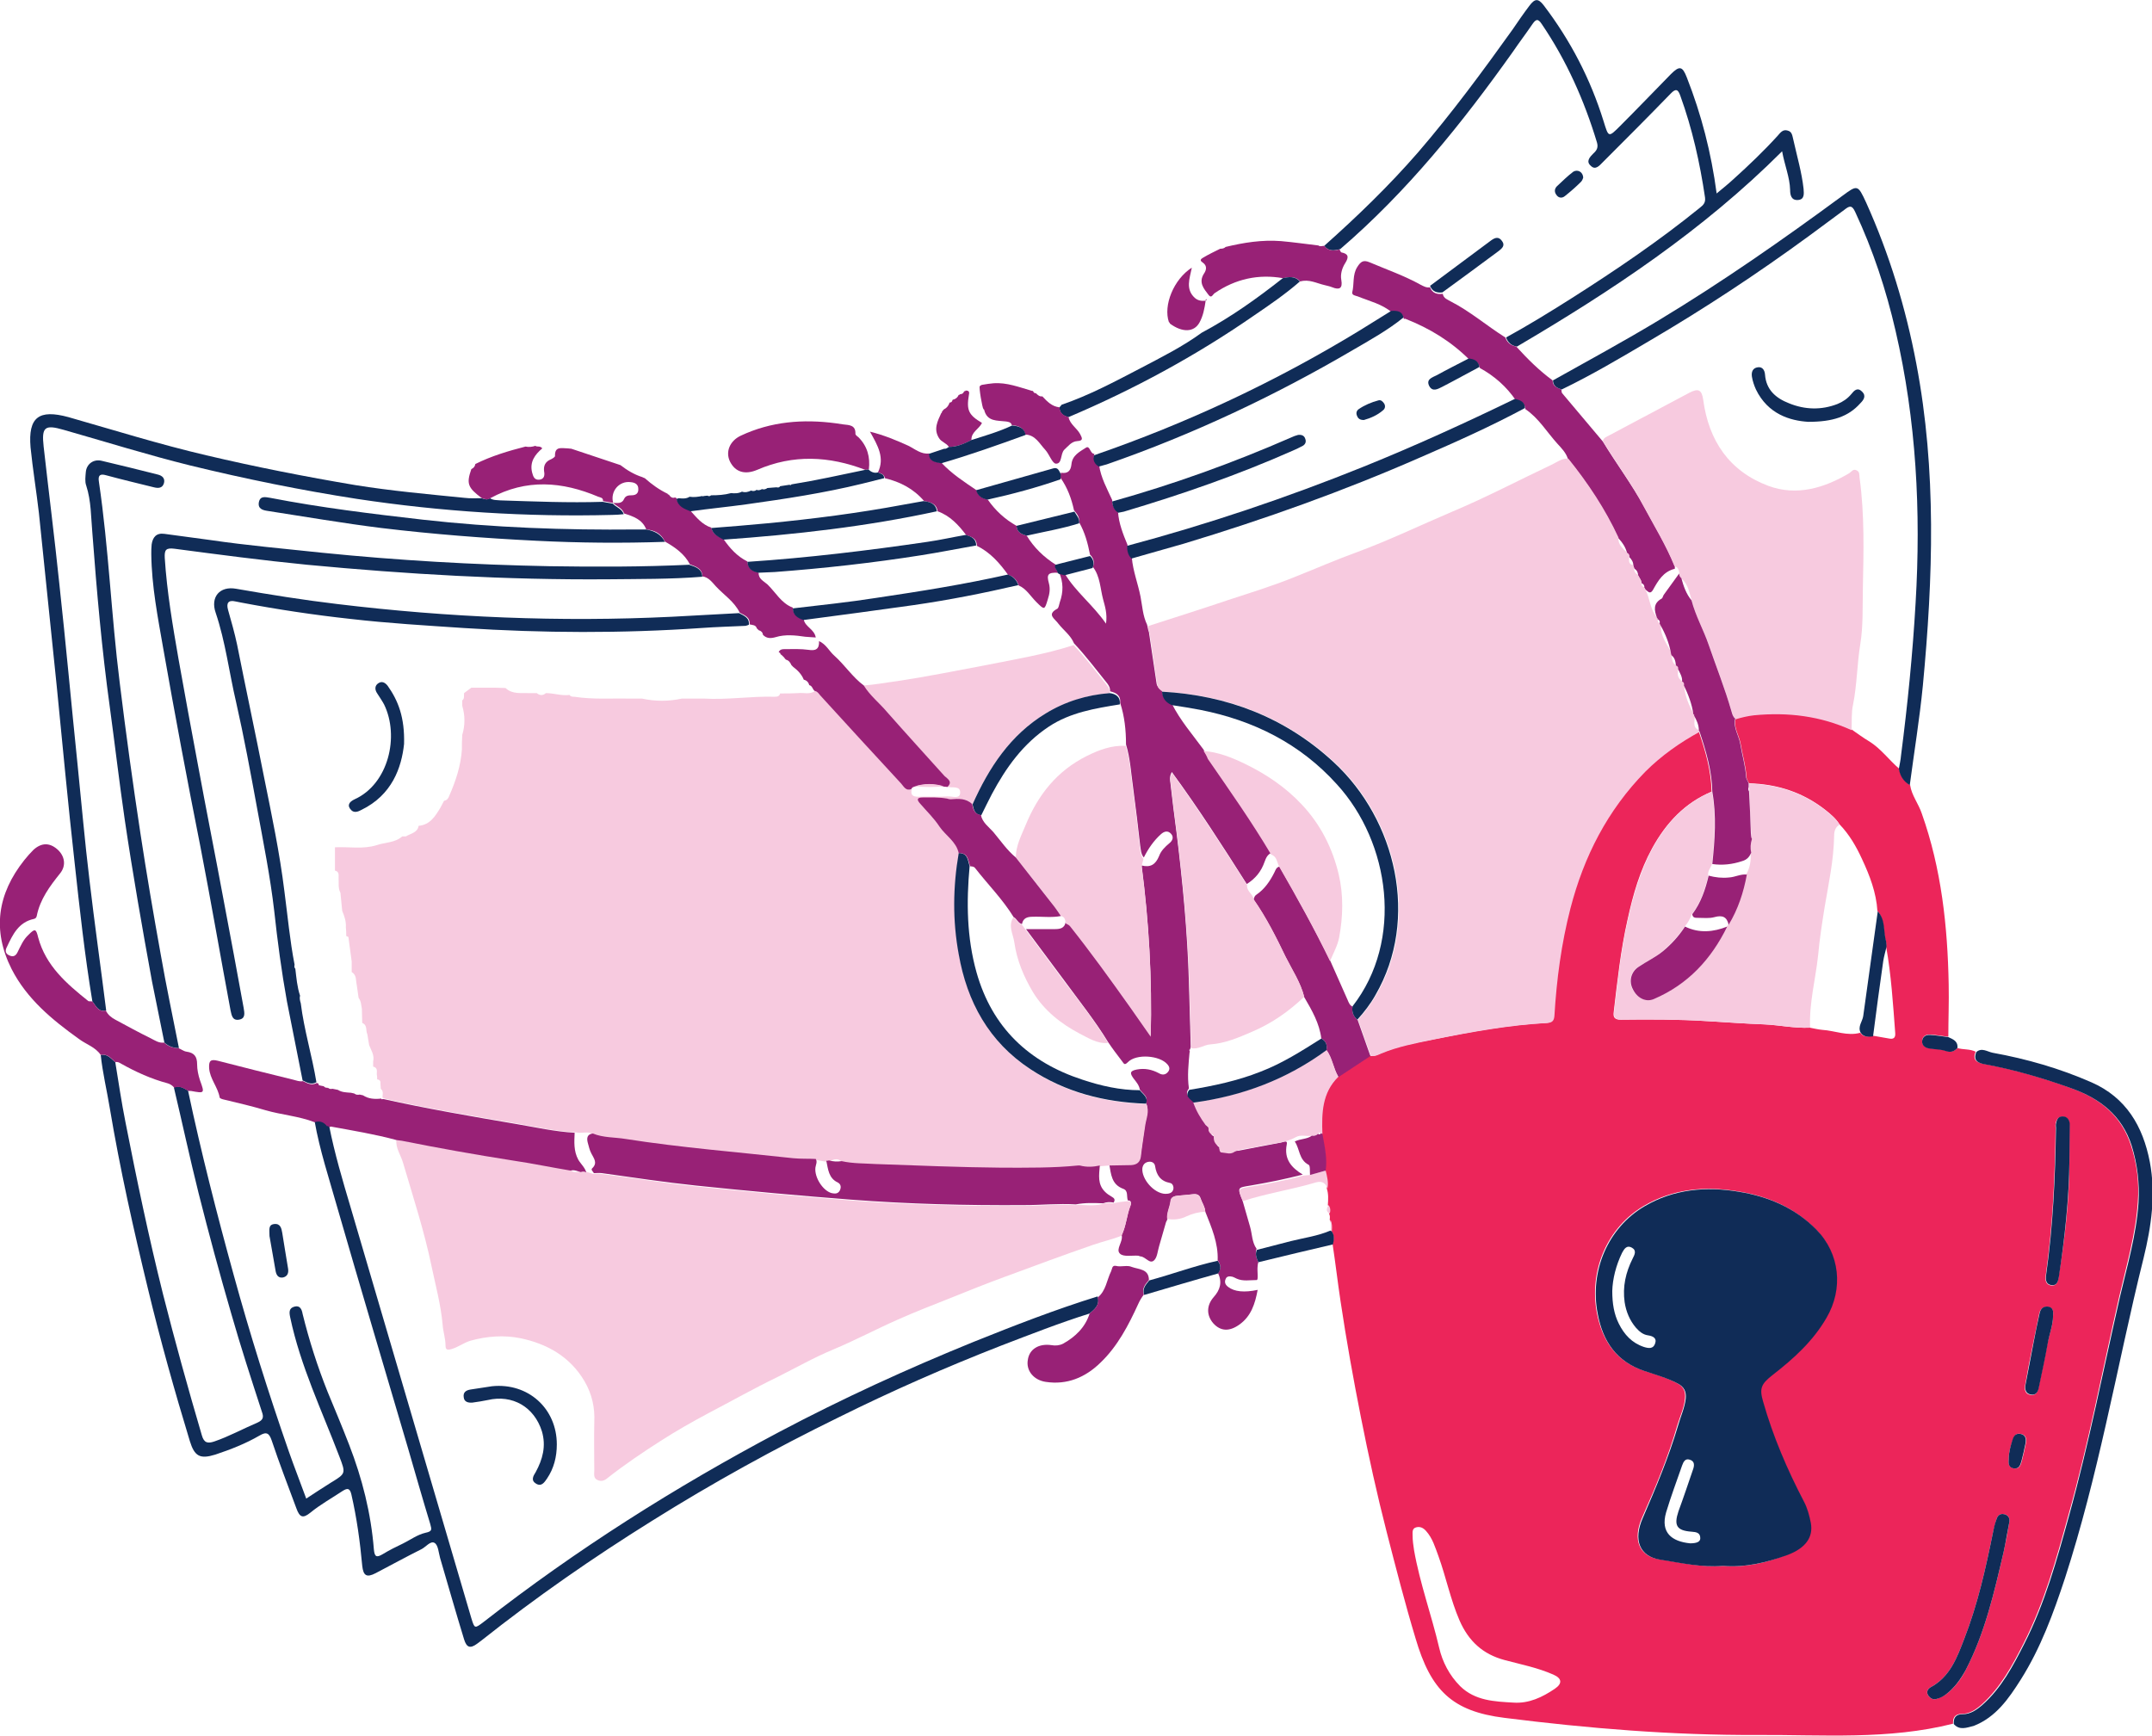 <svg width="176" height="142" viewBox="0 0 176 142" fill="none" xmlns="http://www.w3.org/2000/svg">
<g id="Frame" clip-path="url(#clip0_1_2554)">
<g id="hZS7PV.tif_1_">
<g id="Group">
<path id="Vector" d="M160.086 85.725C160.562 85.873 161.098 85.784 161.574 86.022C161.276 86.766 161.752 86.944 162.317 87.033C164.726 87.48 167.076 88.164 169.367 88.996C171.687 89.829 173.471 91.198 174.275 93.666C174.78 95.213 174.959 96.76 174.84 98.336C174.661 100.954 173.918 103.482 173.323 106.04C171.954 112.019 170.824 118.027 169.158 123.947C168.177 127.516 167.195 131.085 165.5 134.417C164.578 136.231 163.626 138.016 162.079 139.414C161.603 139.83 161.098 140.187 160.443 140.187C159.878 140.187 159.7 140.514 159.729 140.99C154.435 142.329 149.051 141.883 143.697 141.912C136.796 141.942 129.895 141.377 123.054 140.514C118.741 139.979 117.016 138.254 115.767 134C114.904 131.145 114.16 128.23 113.417 125.345C112.614 122.221 111.929 119.098 111.305 115.945C110.68 112.792 110.115 109.639 109.639 106.457C109.401 104.88 109.223 103.333 108.985 101.757C109.104 101.37 109.133 101.013 108.866 100.656C108.896 100.359 108.896 100.032 108.747 99.764C108.777 99.586 108.777 99.407 108.687 99.258C108.777 99.02 108.747 98.782 108.598 98.574C108.628 98.098 108.658 97.652 108.509 97.206C108.598 96.7 108.479 96.225 108.36 95.749C108.539 94.737 108.271 93.756 108.092 92.744C108.033 91.049 108.063 89.383 109.401 88.074C110.264 87.509 111.156 86.914 112.019 86.349C112.316 86.438 112.614 86.29 112.881 86.171C114.22 85.576 115.677 85.308 117.105 85.04C120.199 84.416 123.322 83.821 126.475 83.672C126.891 83.642 127.01 83.464 127.04 83.077C127.218 80.103 127.605 77.188 128.349 74.303C129.449 70.049 131.383 66.272 134.476 63.118C135.785 61.78 137.302 60.739 138.938 59.847C139.473 61.423 139.949 63.029 139.979 64.754C137.778 65.677 136.261 67.312 135.13 69.365C134.119 71.209 133.554 73.172 133.108 75.225C132.543 77.723 132.275 80.251 131.977 82.78C131.918 83.196 132.037 83.404 132.543 83.404C134.892 83.375 137.242 83.375 139.592 83.523C141.169 83.613 142.745 83.732 144.322 83.791C145.541 83.851 146.761 84.118 148.01 84.059C148.337 84.118 148.694 84.208 149.021 84.237C150.062 84.297 151.074 84.773 152.144 84.475C152.412 84.862 152.769 84.802 153.156 84.713C153.602 84.802 154.078 84.862 154.524 84.951C154.851 85.011 155.03 84.892 155 84.505C154.821 82.125 154.673 79.746 154.256 77.426C154.256 77.277 154.286 77.128 154.227 76.98C153.989 76.177 154.167 75.225 153.542 74.511C153.453 73.023 152.918 71.626 152.293 70.287C151.817 69.246 151.252 68.264 150.449 67.431C150.152 66.956 149.765 66.628 149.319 66.272C147.475 64.814 145.363 64.13 143.043 64.07C142.953 63.892 142.834 63.713 142.834 63.535C142.775 62.613 142.507 61.75 142.358 60.858C142.239 60.144 141.764 59.549 141.942 58.776C142.448 58.627 142.953 58.508 143.459 58.449C146.225 58.181 148.873 58.478 151.431 59.668C151.906 59.995 152.382 60.352 152.888 60.65C153.84 61.245 154.494 62.167 155.327 62.88C155.416 63.446 155.714 63.892 156.219 64.219C156.338 65.052 156.904 65.736 157.171 66.539C158.778 71.06 159.283 75.76 159.372 80.519C159.402 81.947 159.343 83.375 159.343 84.802C158.867 84.743 158.361 84.654 157.885 84.624C157.528 84.594 157.231 84.743 157.201 85.13C157.171 85.487 157.439 85.665 157.736 85.725C158.183 85.814 158.688 85.784 159.105 85.933C159.521 86.082 159.819 86.022 160.086 85.725ZM140.901 128.081C142.745 128.23 144.47 127.843 146.136 127.159C147.593 126.564 148.248 125.702 148.04 124.542C147.921 123.947 147.772 123.352 147.475 122.787C146.106 120.169 144.946 117.492 144.143 114.637C143.816 113.506 143.965 113.149 144.916 112.435C146.642 111.127 148.218 109.699 149.319 107.765C150.717 105.386 150.419 102.501 148.486 100.537C146.731 98.753 144.56 97.831 142.12 97.444C139.443 96.998 136.826 97.236 134.446 98.634C131.442 100.389 129.925 103.958 130.609 107.438C131.055 109.669 132.156 111.335 134.417 112.108C135.339 112.406 136.261 112.673 137.123 113.12C137.659 113.387 137.867 113.774 137.807 114.369C137.748 115.142 137.391 115.856 137.183 116.57C136.439 119.158 135.398 121.656 134.298 124.125C133.494 125.94 134.06 127.308 135.725 127.546C137.48 127.813 139.176 128.23 140.901 128.081ZM123.768 139.265C125.047 139.354 126.147 138.819 127.159 138.135C127.813 137.689 127.724 137.272 127.04 136.975C125.761 136.41 124.393 136.142 123.054 135.785C121.269 135.309 120.109 134.238 119.366 132.543C118.622 130.818 118.265 129.003 117.64 127.278C117.373 126.564 117.165 125.821 116.629 125.226C116.421 124.988 116.153 124.839 115.826 124.928C115.469 125.017 115.529 125.345 115.529 125.612C115.529 125.999 115.588 126.415 115.648 126.802C116.123 129.509 117.075 132.097 117.7 134.774C117.968 135.934 118.533 137.034 119.425 137.927C120.645 139.116 122.221 139.176 123.768 139.265ZM164.34 124.452C164.37 124.214 164.28 123.947 163.923 123.857C163.566 123.768 163.358 123.976 163.269 124.304C163.18 124.631 163.091 124.958 163.001 125.315C162.406 128.26 161.752 131.204 160.651 134.03C160.057 135.577 159.491 137.153 157.885 138.016C157.647 138.135 157.528 138.403 157.677 138.641C157.826 138.879 158.064 139.057 158.361 138.968C158.659 138.879 158.897 138.76 159.164 138.581C159.848 138.046 160.384 137.362 160.77 136.588C162.347 133.554 163.091 130.253 163.864 126.951C164.042 126.148 164.191 125.345 164.34 124.452ZM169.248 94.856C169.248 93.904 169.248 92.923 169.248 91.971C169.248 91.584 169.039 91.346 168.653 91.346C168.296 91.346 168.147 91.644 168.117 91.941C168.088 92.06 168.117 92.179 168.117 92.298C168.058 96.314 167.879 100.3 167.314 104.285C167.255 104.672 167.285 105.088 167.76 105.148C168.207 105.207 168.326 104.821 168.355 104.464C168.891 101.251 169.248 98.069 169.248 94.856ZM167.909 107.617C167.939 107.29 167.939 106.933 167.463 106.903C167.076 106.873 166.868 107.052 166.779 107.438C166.6 108.271 166.452 109.074 166.273 109.907C166.035 111.037 165.827 112.168 165.619 113.328C165.559 113.714 165.649 114.042 166.095 114.101C166.511 114.161 166.66 113.833 166.719 113.506C166.957 112.316 167.225 111.156 167.433 109.967C167.582 109.163 167.909 108.42 167.909 107.617ZM164.28 119.366C164.251 119.663 164.251 120.05 164.726 120.11C165.143 120.169 165.262 119.842 165.351 119.515C165.47 119.039 165.589 118.563 165.678 118.087C165.738 117.73 165.738 117.373 165.262 117.284C164.845 117.195 164.697 117.492 164.608 117.819C164.429 118.295 164.28 118.801 164.28 119.366Z" fill="#EC255A"/>
<path id="Vector_2" d="M102.917 103.244C102.887 103.334 102.857 103.423 102.857 103.542C102.798 103.958 102.946 104.732 102.768 104.702C102.232 104.702 101.638 104.821 101.132 104.583C101.013 104.523 100.894 104.464 100.805 104.434C100.567 104.375 100.329 104.375 100.24 104.613C100.121 104.88 100.21 105.088 100.448 105.267C100.953 105.654 101.757 105.743 102.857 105.505C102.649 106.635 102.322 107.676 101.34 108.36C100.537 108.926 99.823 108.896 99.228 108.241C98.663 107.587 98.663 106.784 99.258 106.1C99.793 105.505 99.972 104.88 99.615 104.137C99.883 103.78 99.853 103.453 99.585 103.096C99.645 101.668 99.079 100.389 98.574 99.11C98.544 98.693 98.306 98.366 98.187 98.009C98.098 97.712 97.86 97.652 97.592 97.682C97.176 97.742 96.759 97.771 96.343 97.801C96.046 97.831 95.778 97.92 95.748 98.247C95.689 98.753 95.421 99.199 95.48 99.705C95.451 99.764 95.451 99.794 95.421 99.853C95.391 99.883 95.391 99.943 95.361 99.972C95.183 100.627 94.975 101.281 94.796 101.936C94.677 102.322 94.647 102.858 94.38 103.096C94.023 103.423 93.696 102.798 93.279 102.768C93.22 102.768 93.131 102.709 93.071 102.709C92.565 102.679 91.852 102.828 91.584 102.53C91.227 102.173 91.881 101.549 91.733 101.013C92.119 100.24 92.149 99.377 92.446 98.604C92.506 98.426 92.565 98.188 92.238 98.188C92.119 97.861 92.298 97.385 91.852 97.236C90.9 96.879 90.87 96.046 90.721 95.243C91.316 95.243 91.911 95.243 92.476 95.213C92.922 95.213 93.19 94.975 93.279 94.499C93.398 93.637 93.517 92.804 93.636 91.941C93.725 91.376 93.993 90.811 93.725 90.216C93.934 89.681 93.458 89.472 93.22 89.115C93.16 88.759 92.922 88.491 92.714 88.223C92.417 87.807 92.357 87.599 92.982 87.48C93.636 87.361 94.201 87.48 94.766 87.777C95.064 87.956 95.332 87.926 95.54 87.658C95.689 87.45 95.659 87.271 95.48 87.063C94.856 86.32 92.922 86.171 92.238 86.885C91.941 87.182 91.911 86.974 91.762 86.795C91.376 86.29 90.989 85.784 90.632 85.249C89.561 83.494 88.252 81.858 87.033 80.192C85.992 78.794 84.951 77.396 83.91 75.998C84.683 75.998 85.486 75.998 86.26 75.998C86.676 75.998 87.063 75.939 87.152 75.433C87.271 75.522 87.42 75.582 87.509 75.671C89.234 77.842 90.84 80.073 92.446 82.334C93.012 83.137 93.547 83.91 94.112 84.713C94.231 80.014 93.963 75.373 93.368 70.793C94.082 70.971 94.499 70.733 94.796 70.019C94.945 69.603 95.272 69.276 95.629 68.978C95.897 68.77 96.016 68.473 95.778 68.205C95.51 67.907 95.213 67.997 94.945 68.235C94.35 68.77 93.904 69.424 93.547 70.138C93.309 69.871 93.309 69.514 93.249 69.157C93.071 67.61 92.893 66.063 92.684 64.517C92.506 63.297 92.446 62.048 92.09 60.888C92.09 59.728 91.971 58.597 91.614 57.497C91.673 56.872 91.286 56.664 90.781 56.545C90.811 56.307 90.721 56.129 90.573 55.92C89.68 54.82 88.818 53.66 87.836 52.619C87.568 51.964 86.973 51.548 86.557 51.012C86.26 50.596 85.575 50.269 86.468 49.793C86.587 49.733 86.616 49.436 86.676 49.258C86.973 48.425 86.973 47.621 86.616 46.818C86.765 46.848 86.944 46.908 87.092 46.937C87.985 48.425 89.383 49.466 90.454 51.012C90.573 50.18 90.364 49.585 90.216 49.02C89.978 48.127 89.978 47.146 89.383 46.372C89.531 45.986 89.442 45.658 89.145 45.361C88.966 44.439 88.728 43.547 88.252 42.714C88.312 42.297 88.074 42.029 87.836 41.732C87.628 40.78 87.301 39.888 86.735 39.085C86.735 38.936 86.735 38.817 86.765 38.668C87.33 38.758 87.568 38.52 87.628 37.984C87.687 37.241 88.312 36.943 88.818 36.616C89.145 36.408 89.145 37.122 89.502 37.122C89.383 37.538 89.561 37.836 89.888 38.044C90.037 39.085 90.543 39.977 90.959 40.899C90.959 41.286 91.078 41.613 91.435 41.851C91.495 42.803 91.852 43.695 92.209 44.558C92.209 44.944 92.268 45.301 92.565 45.599C92.655 46.699 93.071 47.74 93.279 48.811C93.428 49.585 93.458 50.358 93.815 51.102C93.844 51.25 93.874 51.399 93.904 51.518C93.934 51.578 93.934 51.637 93.963 51.697C94.172 53.095 94.38 54.493 94.588 55.891C94.618 56.158 94.826 56.307 95.034 56.456C95.034 56.991 95.361 57.318 95.837 57.556C96.522 58.925 97.533 60.085 98.425 61.304C98.544 61.512 98.663 61.721 98.812 61.929C100.567 64.517 102.381 67.075 103.987 69.752C103.66 69.9 103.541 70.168 103.422 70.495C103.155 71.269 102.679 71.864 101.965 72.31C100.002 69.216 98.038 66.153 95.837 63.148C95.629 63.535 95.689 63.773 95.718 64.011C95.867 65.379 96.046 66.747 96.224 68.116C96.73 72.191 97.116 76.266 97.235 80.371C97.295 82.126 97.325 83.88 97.384 85.635C97.354 85.695 97.354 85.784 97.325 85.844C97.295 85.844 97.265 85.873 97.265 85.873C97.265 85.903 97.295 85.963 97.295 85.992C97.206 87.004 97.087 88.015 97.235 89.026C96.819 89.562 97.325 89.77 97.592 90.038C97.83 90.722 98.187 91.317 98.604 91.882C98.604 92.06 98.723 92.12 98.842 92.209C98.812 92.387 98.931 92.506 99.05 92.625C99.02 92.804 99.139 92.893 99.288 92.953C99.258 93.191 99.377 93.339 99.526 93.518C99.496 93.696 99.615 93.785 99.734 93.845C99.704 93.964 99.764 94.053 99.853 94.113C99.972 94.321 100.15 94.232 100.299 94.172C100.537 94.232 100.775 94.202 100.983 94.053C101.102 94.142 101.221 94.142 101.34 94.113C102.47 93.904 103.601 93.666 104.761 93.458C104.939 93.428 105.326 93.22 105.237 93.607C104.999 94.826 105.623 95.511 106.545 96.076C105.147 96.433 103.72 96.73 102.292 96.968C101.191 97.147 101.191 97.117 101.608 98.158C101.816 98.872 102.024 99.615 102.232 100.329C102.411 100.924 102.381 101.608 102.768 102.144C102.619 102.59 102.768 102.917 102.917 103.244ZM95.302 97.652C95.599 97.652 95.867 97.593 95.956 97.295C96.016 97.057 95.897 96.79 95.689 96.76C94.915 96.611 94.588 96.135 94.469 95.392C94.439 95.124 94.201 94.975 93.904 95.035C93.636 95.094 93.487 95.243 93.428 95.54C93.339 96.433 94.38 97.623 95.302 97.652Z" fill="#982176"/>
<path id="Vector_3" d="M89.115 107.438C86.647 108.212 84.237 109.163 81.828 110.085C77.336 111.84 72.934 113.774 68.621 115.915C63.386 118.474 58.27 121.299 53.332 124.393C48.514 127.397 43.844 130.639 39.382 134.179C39.263 134.268 39.144 134.357 39.025 134.446C38.46 134.863 38.163 134.774 37.954 134.09C37.27 131.859 36.645 129.658 35.991 127.427C35.872 127.01 35.842 126.386 35.545 126.207C35.218 125.999 34.831 126.534 34.474 126.713C33.225 127.337 31.976 128.022 30.726 128.676C29.983 129.063 29.715 128.884 29.626 128.081C29.447 126.118 29.18 124.155 28.733 122.221C28.614 121.745 28.436 121.686 28.02 121.954C27.127 122.549 26.205 123.054 25.372 123.738C24.777 124.214 24.51 124.125 24.242 123.381C23.558 121.537 22.844 119.693 22.219 117.819C22.011 117.224 21.803 117.075 21.208 117.432C20.078 118.087 18.858 118.563 17.609 118.979C16.36 119.366 15.913 119.128 15.527 117.879C14.277 113.774 13.117 109.639 12.106 105.445C10.916 100.537 9.816 95.629 8.983 90.662C8.745 89.205 8.388 87.747 8.239 86.29C8.775 86.171 9.072 86.587 9.429 86.885C9.697 88.52 9.935 90.156 10.262 91.792C11.184 96.492 12.166 101.192 13.326 105.832C14.307 109.699 15.378 113.566 16.508 117.403C16.687 118.027 16.984 118.087 17.52 117.908C18.739 117.492 19.869 116.867 21.059 116.362C21.505 116.153 21.595 115.945 21.416 115.469C20.554 112.822 19.691 110.175 18.918 107.468C17.966 104.196 17.073 100.894 16.241 97.593C15.527 94.737 14.902 91.822 14.218 88.937C14.664 88.758 15.021 88.996 15.378 89.205C16.449 94.261 17.728 99.258 19.096 104.226C20.435 109.104 21.952 113.923 23.617 118.711C24.064 119.99 24.569 121.27 25.045 122.578C25.759 122.102 26.413 121.686 27.068 121.27C28.287 120.526 28.287 120.526 27.752 119.128C26.324 115.38 24.569 111.721 23.736 107.765C23.647 107.349 23.617 106.992 24.093 106.873C24.539 106.754 24.688 107.111 24.748 107.468C25.283 109.639 25.967 111.781 26.8 113.863C27.395 115.291 27.99 116.719 28.555 118.176C29.626 120.942 30.34 123.768 30.578 126.743C30.637 127.337 30.786 127.427 31.291 127.129C31.827 126.802 32.422 126.505 32.987 126.237C33.582 125.939 34.147 125.523 34.801 125.374C35.367 125.255 35.307 125.107 35.188 124.66C34.563 122.608 33.968 120.526 33.374 118.473C31.44 111.9 29.477 105.326 27.573 98.723C26.919 96.403 26.146 94.083 25.729 91.703C26.146 91.584 26.503 91.703 26.8 91.971C26.83 92.03 26.83 92.149 26.949 92.09H26.919C27.365 94.35 28.02 96.552 28.674 98.753C30.578 105.267 32.511 111.781 34.415 118.295C35.783 122.995 37.181 127.665 38.549 132.364C38.817 133.227 38.817 133.227 39.56 132.662C47.145 126.743 55.236 121.626 63.713 117.135C68.889 114.398 74.213 111.959 79.627 109.758C82.958 108.42 86.319 107.111 89.77 106.04C89.978 106.754 89.532 107.081 89.115 107.438Z" fill="#102C57"/>
<path id="Vector_4" d="M7.555 81.917C6.93 78.139 6.514 74.332 6.098 70.525C5.562 65.736 5.116 60.917 4.64 56.128C4.164 51.399 3.658 46.699 3.183 41.97C2.974 40.155 2.677 38.371 2.498 36.586C2.29 34.117 3.183 33.463 5.592 34.117C9.34 35.188 13.058 36.348 16.865 37.24C20.91 38.192 24.985 38.995 29.061 39.679C32.005 40.155 35.01 40.423 37.984 40.721C38.46 40.78 38.936 40.75 39.382 40.75C39.62 40.81 39.828 40.929 40.066 40.75C40.334 40.929 40.631 40.899 40.929 40.929C43.725 41.018 46.491 41.137 49.287 41.048C49.555 41.107 49.852 41.137 50.12 41.196C50.388 41.494 50.864 41.613 51.012 42.059C50.685 42.089 50.358 42.118 50.06 42.118C43.07 42.297 36.11 41.851 29.209 40.81C24.599 40.096 20.078 39.174 15.556 38.073C12.076 37.211 8.656 36.14 5.205 35.158C3.658 34.712 3.391 34.92 3.569 36.526C3.986 40.245 4.462 43.992 4.848 47.711C5.384 52.618 5.83 57.556 6.336 62.464C6.663 65.647 6.93 68.8 7.317 71.982C7.734 75.552 8.239 79.091 8.685 82.661C8.031 82.809 7.853 82.274 7.555 81.917Z" fill="#102C57"/>
<path id="Vector_5" d="M108.301 20.108C111.008 17.698 113.595 15.2 115.975 12.463C118.741 9.251 121.24 5.86 123.709 2.409C124.155 1.755 124.601 1.101 125.077 0.476C125.523 -0.119 125.791 -0.149 126.237 0.416C128.438 3.302 130.074 6.455 131.145 9.905C131.561 11.243 131.531 11.273 132.513 10.292C133.911 8.894 135.279 7.466 136.648 6.068C137.361 5.354 137.599 5.414 137.956 6.336C139.146 9.37 139.949 12.463 140.395 15.824C140.931 15.378 141.377 15.021 141.793 14.634C143.043 13.504 144.262 12.344 145.393 11.095C145.601 10.857 145.809 10.559 146.196 10.678C146.582 10.768 146.582 11.124 146.672 11.452C146.969 12.79 147.356 14.099 147.504 15.438C147.534 15.854 147.594 16.33 147.029 16.36C146.493 16.389 146.404 15.943 146.404 15.527C146.374 14.486 145.958 13.534 145.749 12.374C139.265 18.858 131.799 23.796 124.066 28.347C123.619 28.287 123.322 28.02 123.173 27.603C125.017 26.592 126.802 25.491 128.587 24.361C132.186 22.071 135.696 19.691 138.997 17.014C139.295 16.776 139.503 16.598 139.444 16.151C139.027 13.326 138.403 10.53 137.421 7.823C137.242 7.317 137.064 7.198 136.618 7.674C134.803 9.548 132.929 11.422 131.085 13.266C130.818 13.534 130.49 13.95 130.104 13.564C129.687 13.207 130.014 12.85 130.312 12.552C130.58 12.314 130.728 12.076 130.609 11.66C129.568 8.21 128.111 4.938 126.088 1.963C125.761 1.457 125.583 1.606 125.315 1.993C124.809 2.737 124.244 3.48 123.738 4.224C119.574 10.084 115.083 15.675 109.61 20.375C109.074 20.524 108.628 20.554 108.301 20.108Z" fill="#102C57"/>
<path id="Vector_6" d="M123.114 27.603C123.262 28.02 123.56 28.257 124.006 28.347C124.928 29.358 125.88 30.31 126.98 31.113C126.98 31.589 127.337 31.708 127.694 31.857C127.724 31.946 127.694 32.065 127.754 32.154C128.854 33.463 129.955 34.772 131.085 36.11C132.186 37.925 133.465 39.62 134.476 41.464C135.339 43.07 136.29 44.617 136.975 46.312C136.975 46.372 136.975 46.521 136.975 46.521C136.023 46.759 135.606 47.502 135.19 48.246C134.952 48.662 134.773 48.365 134.565 48.216C134.536 48.157 134.506 48.097 134.476 48.068C134.506 47.889 134.417 47.77 134.268 47.711C134.238 47.621 134.238 47.562 134.208 47.473C134.179 47.413 134.149 47.383 134.119 47.324C134.06 47.235 134.03 47.145 133.97 47.056C133.97 46.848 133.881 46.64 133.673 46.521C133.643 46.431 133.613 46.372 133.584 46.283C133.584 45.956 133.435 45.747 133.227 45.539C133.256 45.42 133.197 45.331 133.078 45.272C132.959 44.766 132.691 44.379 132.334 43.992C131.234 41.672 129.836 39.531 128.23 37.538C128.081 37.032 127.694 36.645 127.367 36.288C126.504 35.337 125.85 34.206 124.749 33.463C124.72 32.957 124.393 32.808 123.976 32.749C123.203 31.619 122.221 30.756 121.031 30.102C120.942 29.626 120.615 29.447 120.169 29.418C118.682 27.93 116.927 26.859 114.963 26.086C114.934 26.056 114.874 26.086 114.815 26.086C114.696 25.551 114.279 25.521 113.833 25.551C113.03 24.866 111.989 24.629 111.037 24.242C110.859 24.182 110.561 24.153 110.591 23.915C110.769 23.231 110.591 22.487 111.007 21.833C111.275 21.416 111.483 21.238 111.989 21.446C113.387 22.041 114.844 22.546 116.183 23.29C116.421 23.409 116.659 23.558 116.956 23.498C117.135 23.974 117.521 24.093 117.997 24.034C118.057 24.42 118.414 24.51 118.652 24.658C120.228 25.461 121.597 26.651 123.114 27.603Z" fill="#982176"/>
<path id="Vector_7" d="M127.724 31.857C127.367 31.738 127.01 31.589 127.01 31.113C129.925 29.477 132.84 27.901 135.696 26.175C140.871 23.052 145.809 19.602 150.657 16.033C151.907 15.111 151.936 15.081 152.621 16.568C154.524 20.792 155.863 25.194 156.725 29.745C158.391 38.49 158.094 47.265 157.261 56.069C156.993 58.806 156.547 61.512 156.19 64.219C155.684 63.922 155.387 63.475 155.298 62.881C155.357 62.524 155.446 62.167 155.476 61.78C156.011 57.645 156.428 53.481 156.666 49.317C157.112 41.821 156.725 34.385 155.03 27.068C154.256 23.707 153.186 20.465 151.728 17.341C151.46 16.746 151.252 16.836 150.836 17.163C149.884 17.877 148.932 18.561 147.98 19.275C143.757 22.368 139.384 25.253 134.863 27.901C132.543 29.269 130.193 30.667 127.724 31.857Z" fill="#102C57"/>
<path id="Vector_8" d="M40.096 40.75C39.858 40.929 39.62 40.81 39.411 40.75C38.251 39.888 38.132 39.56 38.549 38.371C38.727 38.282 38.846 38.163 38.876 37.954C40.185 37.3 41.583 36.883 42.981 36.526C43.248 36.586 43.516 36.556 43.784 36.467C43.933 36.586 44.171 36.437 44.349 36.675C43.754 37.181 43.308 37.776 43.516 38.638C43.605 38.966 43.695 39.293 44.141 39.233C44.528 39.174 44.557 38.847 44.498 38.549C44.438 38.073 44.617 37.746 45.063 37.568C45.182 37.508 45.39 37.389 45.39 37.3C45.36 36.467 45.955 36.675 46.431 36.675C46.52 36.675 46.639 36.705 46.729 36.705C48.067 37.151 49.406 37.597 50.744 38.044C51.28 38.46 51.874 38.817 52.529 39.025C52.588 39.055 52.648 39.085 52.737 39.114C53.302 39.62 53.927 40.066 54.611 40.393C54.611 40.453 54.641 40.453 54.7 40.453C54.819 40.631 54.968 40.78 55.206 40.691C55.265 40.721 55.295 40.721 55.325 40.75C55.444 41.375 55.979 41.553 56.455 41.762C56.961 42.327 57.437 42.922 58.18 43.16C58.27 43.695 58.746 43.873 59.162 44.082C59.697 44.855 60.292 45.51 61.125 45.926C61.155 46.491 61.571 46.699 62.047 46.848C62.017 47.354 62.464 47.532 62.761 47.8C63.445 48.454 63.891 49.346 64.843 49.703C64.843 50.269 65.26 50.507 65.736 50.685C65.855 51.28 66.598 51.458 66.717 52.143C66.39 52.113 66.122 52.113 65.855 52.083C65.051 51.964 64.219 51.875 63.445 52.113C63.029 52.232 62.702 52.232 62.404 51.934C62.374 51.726 62.255 51.607 62.047 51.548C61.988 51.488 61.958 51.458 61.898 51.399C61.809 51.102 61.542 51.131 61.304 51.072C61.363 50.477 60.887 50.328 60.501 50.12C60.054 49.198 59.192 48.662 58.537 47.949C58.24 47.621 57.942 47.205 57.437 47.145C57.437 46.491 56.901 46.342 56.425 46.164C55.979 45.301 55.206 44.766 54.373 44.29C54.076 43.636 53.54 43.368 52.856 43.308C52.529 42.475 51.785 42.237 51.042 42C50.893 41.553 50.447 41.434 50.149 41.137C50.477 41.137 50.863 41.226 51.042 40.81C51.161 40.542 51.399 40.512 51.666 40.512C52.023 40.512 52.231 40.334 52.202 39.977C52.202 39.62 51.934 39.471 51.607 39.441C50.655 39.293 49.882 40.185 50.149 41.137C49.882 41.078 49.584 41.048 49.316 40.988C49.346 40.691 49.078 40.691 48.93 40.631C45.985 39.382 43.04 39.144 40.096 40.75Z" fill="#982176"/>
<path id="Vector_9" d="M159.789 141.02C159.759 140.515 159.937 140.217 160.503 140.217C161.157 140.217 161.663 139.86 162.139 139.444C163.685 138.075 164.637 136.261 165.559 134.447C167.255 131.115 168.236 127.546 169.218 123.976C170.854 118.057 172.014 112.049 173.382 106.07C173.977 103.512 174.721 101.013 174.899 98.366C174.988 96.76 174.81 95.243 174.334 93.696C173.531 91.227 171.746 89.859 169.426 89.026C167.106 88.193 164.786 87.509 162.377 87.063C161.811 86.974 161.336 86.766 161.633 86.052C162.079 85.665 162.525 86.022 162.971 86.111C165.767 86.617 168.445 87.39 171.032 88.521C173.888 89.77 175.256 92.12 175.821 95.035C176.327 97.712 175.94 100.329 175.316 102.887C174.185 107.409 173.263 111.989 172.222 116.54C171.27 120.734 170.229 124.928 168.891 129.063C167.939 131.948 166.898 134.804 165.262 137.391C164.28 138.938 163.239 140.455 161.425 141.169C160.83 141.318 160.265 141.556 159.789 141.02Z" fill="#102C57"/>
<path id="Vector_10" d="M7.555 81.917C7.852 82.274 8.031 82.809 8.656 82.661C8.834 83.018 9.102 83.226 9.429 83.404C10.381 83.91 11.333 84.445 12.314 84.921C12.671 85.1 12.998 85.338 13.415 85.278C13.742 85.576 14.129 85.724 14.575 85.724C14.813 85.814 15.021 85.992 15.259 86.022C15.883 86.111 16.122 86.409 16.122 87.063C16.122 87.479 16.211 87.925 16.359 88.372C16.746 89.442 16.746 89.442 15.616 89.234C15.556 89.234 15.467 89.234 15.408 89.234C15.051 89.026 14.694 88.788 14.248 88.967C14.099 88.788 13.92 88.669 13.712 88.61C12.374 88.253 11.124 87.688 9.905 87.003C9.756 86.914 9.607 86.825 9.429 86.884C9.102 86.587 8.804 86.171 8.239 86.29C7.793 85.635 7.049 85.427 6.454 84.981C4.253 83.404 2.201 81.709 0.952 79.27C-0.655 76.087 -0.208 73.113 1.993 70.346C2.231 70.049 2.469 69.781 2.736 69.513C3.391 68.919 4.045 68.919 4.67 69.454C5.294 69.989 5.443 70.793 4.908 71.447C4.075 72.488 3.272 73.559 3.004 74.927C2.974 75.046 2.915 75.135 2.766 75.165C1.517 75.433 1.041 76.444 0.565 77.455C0.416 77.723 0.416 77.991 0.743 78.139C1.1 78.318 1.309 78.169 1.457 77.842C1.695 77.366 1.903 76.86 2.32 76.474C2.855 75.938 2.945 75.938 3.123 76.682C3.748 79.002 5.443 80.46 7.228 81.887C7.287 81.917 7.436 81.887 7.555 81.917Z" fill="#982176"/>
<path id="Vector_11" d="M71.804 38.639C72.369 37.449 71.804 36.467 71.149 35.307C72.339 35.605 73.321 36.021 74.302 36.467C74.838 36.735 75.343 37.181 75.998 37.092C76.028 37.746 76.533 37.776 77.009 37.865C77.842 38.758 78.853 39.412 79.865 40.096C79.984 40.572 80.341 40.75 80.787 40.869C81.411 41.762 82.185 42.476 83.137 43.011C83.166 43.546 83.553 43.695 83.969 43.814C84.564 44.796 85.367 45.569 86.349 46.194C86.2 46.461 86.498 46.64 86.528 46.848C85.724 46.818 85.576 46.967 85.784 47.711C85.903 48.157 85.843 48.573 85.695 49.02C85.427 49.912 85.427 49.912 84.743 49.228C84.267 48.752 83.94 48.157 83.315 47.889C83.166 47.443 82.899 47.146 82.452 47.027C81.768 46.075 80.995 45.182 79.894 44.647C79.894 44.052 79.478 43.903 79.032 43.784C78.407 42.952 77.693 42.178 76.682 41.821C76.593 41.197 76.117 41.078 75.581 40.988C74.719 39.977 73.618 39.412 72.369 39.114C72.309 38.758 72.012 38.728 71.804 38.639Z" fill="#982176"/>
<path id="Vector_12" d="M89.115 107.438C89.531 107.081 89.948 106.754 89.769 106.129C90.454 105.594 90.513 104.702 90.87 103.988C90.959 103.809 90.93 103.482 91.257 103.542C91.703 103.661 92.179 103.452 92.566 103.631C93.131 103.839 93.963 103.78 93.963 104.702C93.666 105.059 93.369 105.386 93.547 105.891C93.369 106.129 93.22 106.367 93.101 106.635C92.298 108.39 91.405 110.115 90.007 111.454C88.758 112.673 87.271 113.298 85.516 113.03C84.534 112.881 83.91 112.108 84.058 111.245C84.177 110.353 84.951 109.877 85.992 110.026C86.319 110.085 86.646 110.056 86.944 109.907C87.955 109.342 88.758 108.568 89.115 107.438Z" fill="#982176"/>
<path id="Vector_13" d="M70.763 38.43C67.818 37.3 64.873 37.151 61.929 38.43C60.947 38.847 60.144 38.638 59.698 37.746C59.311 36.943 59.698 36.051 60.59 35.634C63.059 34.474 65.677 34.266 68.354 34.623C68.562 34.653 68.74 34.682 68.948 34.712C69.424 34.772 69.99 34.742 69.96 35.486C69.96 35.575 70.109 35.694 70.198 35.753C70.941 36.497 71.179 37.389 71.06 38.401C70.941 38.401 70.852 38.43 70.763 38.43Z" fill="#982176"/>
<path id="Vector_14" d="M108.301 20.108C108.628 20.554 109.074 20.524 109.55 20.405C109.609 20.494 109.639 20.613 109.699 20.643C110.294 20.762 110.323 21.03 110.026 21.506C109.758 21.922 109.609 22.428 109.699 22.904C109.818 23.588 109.55 23.736 108.955 23.498C108.747 23.409 108.539 23.38 108.33 23.32C107.676 23.171 107.051 22.814 106.337 23.023C105.951 22.576 105.445 22.636 104.939 22.755C102.917 22.398 101.043 22.814 99.347 23.974C99.199 24.064 99.08 24.45 98.842 24.123C98.455 23.617 98.009 23.112 98.455 22.398C98.663 22.101 98.753 21.744 98.366 21.476C98.039 21.268 98.277 21.149 98.425 21.059C98.871 20.792 99.318 20.584 99.794 20.346C99.972 20.346 100.121 20.316 100.24 20.197C101.727 19.84 103.214 19.602 104.761 19.721C105.772 19.81 106.813 19.959 107.825 20.078C107.973 20.197 108.122 20.108 108.301 20.108Z" fill="#982176"/>
<path id="Vector_15" d="M104.91 22.755C105.415 22.636 105.921 22.576 106.308 23.023C105.118 24.064 103.809 24.956 102.5 25.848C97.771 29.12 92.714 31.857 87.39 34.117C86.974 34.028 86.647 33.82 86.647 33.314C86.706 33.255 86.766 33.195 86.825 33.106C89.086 32.333 91.197 31.202 93.309 30.102C95.005 29.209 96.73 28.347 98.277 27.217C100.627 25.967 102.798 24.421 104.91 22.755Z" fill="#102C57"/>
<path id="Vector_16" d="M86.646 33.314C86.676 33.79 86.974 33.998 87.39 34.117C87.509 34.712 88.074 35.01 88.342 35.515C88.49 35.813 88.639 36.051 88.104 36.08C87.628 36.11 87.36 36.497 87.033 36.794C86.706 37.151 86.884 37.954 86.349 37.925C86.051 37.895 85.814 37.151 85.486 36.794C85.01 36.288 84.683 35.575 83.85 35.545C83.731 34.92 83.226 34.831 82.75 34.772C82.69 34.534 82.482 34.504 82.274 34.474C81.56 34.385 80.727 34.504 80.489 33.522C80.489 33.492 80.459 33.492 80.43 33.463C80.34 33.373 80.043 31.678 80.132 31.589C80.192 31.529 80.281 31.47 80.37 31.47C80.668 31.41 80.965 31.381 81.233 31.351C82.333 31.262 83.374 31.678 84.415 31.976H84.475C84.534 32.065 84.564 32.184 84.713 32.154C84.862 32.303 85.01 32.452 85.248 32.422C85.665 32.868 86.051 33.255 86.646 33.314Z" fill="#982176"/>
<path id="Vector_17" d="M70.763 38.43C70.852 38.43 70.941 38.401 71.031 38.401C71.239 38.609 71.506 38.728 71.804 38.639C72.012 38.758 72.309 38.758 72.309 39.114C71.715 39.263 71.12 39.412 70.525 39.561C67.372 40.334 64.189 40.81 61.007 41.256C59.489 41.464 57.972 41.613 56.456 41.821C55.95 41.613 55.444 41.435 55.325 40.81C55.385 40.78 55.444 40.78 55.504 40.751C55.801 40.78 56.128 40.81 56.396 40.632C56.753 40.691 57.11 40.632 57.437 40.572L57.497 40.602L57.556 40.572C57.645 40.572 57.764 40.542 57.853 40.542C57.972 40.602 58.062 40.602 58.151 40.513C58.716 40.513 59.252 40.483 59.787 40.334C60.084 40.364 60.412 40.364 60.679 40.215C60.947 40.304 61.185 40.245 61.423 40.126C61.572 40.185 61.75 40.185 61.869 40.066C62.018 40.126 62.166 40.096 62.315 40.007C62.494 40.066 62.642 40.007 62.761 39.918C62.999 39.888 63.237 39.888 63.505 39.858C63.624 39.888 63.743 39.888 63.803 39.769C64.07 39.739 64.308 39.68 64.576 39.65C64.635 39.709 64.695 39.68 64.725 39.62C66.747 39.293 68.77 38.847 70.763 38.43Z" fill="#102C57"/>
<path id="Vector_18" d="M78.407 32.303C78.466 32.303 78.496 32.273 78.526 32.243C78.704 32.243 78.794 32.154 78.853 32.005C78.913 32.005 78.942 32.005 78.972 31.946C79.24 31.946 79.299 32.035 79.24 32.303C79.032 33.552 79.21 33.939 80.311 34.593C80.073 35.099 79.418 35.337 79.448 35.991C78.883 36.288 78.288 36.556 77.604 36.556C77.396 36.229 77.009 36.17 76.801 35.842C76.325 35.099 76.682 34.444 76.979 33.79C77.039 33.76 77.039 33.73 77.039 33.671C77.098 33.611 77.128 33.552 77.187 33.492C77.425 33.374 77.574 33.195 77.663 32.927C77.782 32.927 77.872 32.868 77.901 32.719L77.931 32.689C78.139 32.66 78.318 32.511 78.407 32.303Z" fill="#982176"/>
<path id="Vector_19" d="M95.6 26.354C95.124 24.985 95.986 22.844 97.473 21.892C97.295 22.784 96.938 23.647 97.711 24.361C97.979 24.599 98.276 24.629 98.604 24.599C98.514 25.224 98.395 25.848 98.098 26.384C97.652 27.187 96.7 27.216 95.689 26.473C95.659 26.384 95.629 26.354 95.6 26.354Z" fill="#982176"/>
<path id="Vector_20" d="M77.604 36.556C78.288 36.556 78.853 36.289 79.448 35.991C80.579 35.634 81.709 35.307 82.78 34.801C83.285 34.861 83.761 34.95 83.88 35.575C81.59 36.408 79.329 37.211 76.98 37.895C76.504 37.806 75.998 37.776 75.968 37.122C76.385 36.973 76.801 36.854 77.218 36.705C77.396 36.735 77.485 36.616 77.604 36.556Z" fill="#102C57"/>
<path id="Vector_21" d="M102.917 103.244C102.768 102.917 102.619 102.59 102.798 102.233C103.72 101.995 104.642 101.757 105.564 101.519C106.635 101.251 107.765 101.103 108.806 100.656C108.836 100.686 108.866 100.716 108.896 100.686C109.163 101.043 109.104 101.4 109.015 101.787C106.992 102.263 104.969 102.739 102.917 103.244Z" fill="#102C57"/>
<path id="Vector_22" d="M93.577 105.921C93.398 105.416 93.696 105.088 93.993 104.731C95.867 104.226 97.682 103.542 99.585 103.125C99.853 103.452 99.883 103.809 99.615 104.166C97.592 104.731 95.6 105.326 93.577 105.921Z" fill="#102C57"/>
<path id="Vector_23" d="M160.086 85.724C159.819 86.022 159.521 86.111 159.105 85.962C158.658 85.814 158.183 85.843 157.736 85.754C157.439 85.695 157.171 85.516 157.201 85.159C157.231 84.773 157.528 84.624 157.885 84.654C158.361 84.683 158.867 84.773 159.343 84.832C159.729 85.01 160.146 85.159 160.086 85.724Z" fill="#102C57"/>
<path id="Vector_24" d="M133.554 46.224C133.584 46.313 133.614 46.372 133.643 46.461C133.643 46.699 133.703 46.878 133.941 46.997C134 47.086 134.03 47.175 134.089 47.264C134.119 47.324 134.149 47.354 134.179 47.413C134.208 47.502 134.208 47.562 134.238 47.651C134.238 47.8 134.238 47.978 134.446 48.008C134.476 48.068 134.506 48.127 134.536 48.157C134.952 48.901 134.922 49.852 135.547 50.536C135.577 50.566 135.606 50.596 135.577 50.626C135.577 50.774 135.577 50.923 135.755 50.983C135.785 51.042 135.815 51.102 135.844 51.161C135.785 52.024 136.32 52.648 136.677 53.362C136.707 53.452 136.737 53.511 136.737 53.6C136.737 53.927 136.767 54.255 137.094 54.433C137.242 54.492 137.302 54.582 137.272 54.73C137.153 55.147 137.213 55.504 137.599 55.742C137.748 55.801 137.778 55.92 137.748 56.069C137.778 56.932 138.135 57.675 138.521 58.419C138.581 58.449 138.581 58.478 138.581 58.538C138.67 58.954 138.343 59.49 138.968 59.728C138.997 59.757 138.997 59.817 139.027 59.847C137.391 60.739 135.874 61.81 134.565 63.118C131.472 66.272 129.539 70.049 128.438 74.303C127.694 77.188 127.308 80.103 127.129 83.077C127.099 83.464 126.98 83.642 126.564 83.672C123.411 83.851 120.288 84.416 117.194 85.04C115.767 85.338 114.339 85.606 112.971 86.171C112.703 86.29 112.435 86.438 112.108 86.349C111.751 85.368 111.424 84.386 111.067 83.404C111.632 82.78 112.138 82.096 112.554 81.382C116.153 75.165 114.25 67.075 109.134 62.345C105.178 58.687 100.448 56.872 95.094 56.575C94.886 56.456 94.678 56.277 94.648 56.01C94.44 54.611 94.231 53.214 94.023 51.816C93.993 51.756 93.993 51.697 93.964 51.637C93.934 51.488 93.904 51.34 93.874 51.221C96.076 50.507 98.247 49.823 100.448 49.079C102.263 48.484 104.107 47.919 105.862 47.205C107.587 46.521 109.282 45.777 111.008 45.153C113.655 44.171 116.183 42.952 118.771 41.851C121.537 40.691 124.184 39.293 126.891 38.014C127.337 37.806 127.724 37.478 128.26 37.508C129.866 39.501 131.293 41.643 132.364 43.963C132.305 44.558 132.751 44.885 133.108 45.242C133.227 45.301 133.257 45.391 133.257 45.51C133.227 45.777 133.138 46.134 133.554 46.224Z" fill="#F7CADF"/>
<path id="Vector_25" d="M140.901 128.081C139.176 128.23 137.48 127.843 135.785 127.576C134.089 127.308 133.554 125.969 134.357 124.155C135.428 121.686 136.469 119.217 137.242 116.6C137.45 115.856 137.778 115.172 137.867 114.399C137.926 113.804 137.718 113.417 137.183 113.149C136.32 112.703 135.368 112.435 134.476 112.138C132.186 111.365 131.085 109.699 130.669 107.468C129.984 103.988 131.501 100.419 134.506 98.664C136.885 97.266 139.503 97.028 142.18 97.474C144.589 97.861 146.79 98.783 148.545 100.567C150.479 102.53 150.776 105.416 149.378 107.795C148.278 109.699 146.701 111.127 144.976 112.465C144.024 113.209 143.875 113.566 144.202 114.666C145.006 117.492 146.166 120.199 147.534 122.816C147.831 123.382 147.98 123.976 148.099 124.571C148.307 125.731 147.683 126.624 146.195 127.189C144.47 127.814 142.745 128.23 140.901 128.081ZM131.858 105.594C131.858 106.635 132.007 107.498 132.394 108.271C132.84 109.164 133.465 109.848 134.446 110.175C134.833 110.294 135.22 110.353 135.368 109.877C135.517 109.431 135.16 109.282 134.773 109.223C134.357 109.164 134.06 108.896 133.792 108.598C133.286 108.003 132.989 107.29 132.87 106.516C132.691 105.237 132.959 104.077 133.524 102.947C133.673 102.649 133.881 102.292 133.465 102.055C133.048 101.817 132.84 102.144 132.662 102.471C132.156 103.512 131.888 104.613 131.858 105.594ZM138.224 126.237C138.759 126.237 139.057 126.118 139.057 125.821C139.057 125.345 138.7 125.315 138.343 125.285C137.123 125.196 136.885 124.78 137.272 123.619C137.688 122.489 138.075 121.329 138.462 120.199C138.581 119.872 138.61 119.515 138.194 119.396C137.837 119.277 137.688 119.544 137.569 119.872C137.123 121.151 136.647 122.43 136.261 123.709C135.785 125.374 136.737 126.088 138.224 126.237Z" fill="#102C57"/>
<path id="Vector_26" d="M131.085 36.08C131.144 35.813 131.382 35.723 131.62 35.605C133.792 34.444 135.993 33.284 138.164 32.124C138.908 31.738 139.176 31.886 139.295 32.69C139.741 36.051 141.436 38.549 144.619 39.739C146.939 40.602 149.2 39.917 151.252 38.698C151.43 38.579 151.549 38.341 151.817 38.46C152.115 38.579 152.055 38.847 152.085 39.085C152.501 42.119 152.412 45.153 152.352 48.187C152.323 49.703 152.382 51.221 152.144 52.678C151.877 54.314 151.877 56.009 151.549 57.645C151.401 58.3 151.46 59.014 151.43 59.727C148.902 58.568 146.225 58.24 143.459 58.508C142.923 58.568 142.447 58.686 141.942 58.835C141.734 58.686 141.704 58.478 141.644 58.27C141.109 56.426 140.425 54.641 139.77 52.797C139.354 51.577 138.67 50.417 138.372 49.168C138.164 48.544 138.105 47.83 137.54 47.354C137.421 47.264 137.361 47.145 137.361 46.967C137.302 46.699 137.302 46.402 136.945 46.313C136.261 44.617 135.309 43.07 134.446 41.464C133.465 39.59 132.186 37.895 131.085 36.08Z" fill="#F7CADF"/>
<path id="Vector_27" d="M148.04 84.059C146.79 84.118 145.571 83.851 144.351 83.791C142.775 83.732 141.198 83.613 139.622 83.523C137.272 83.375 134.922 83.375 132.572 83.404C132.067 83.404 131.977 83.196 132.007 82.78C132.305 80.251 132.572 77.723 133.137 75.225C133.584 73.202 134.178 71.209 135.16 69.365C136.29 67.312 137.807 65.677 140.008 64.754C140.365 66.718 140.217 68.71 140.008 70.674C139.919 71.001 139.622 71.239 139.711 71.626C139.443 72.756 139.086 73.827 138.372 74.778C138.224 75.135 138.045 75.492 137.778 75.79C137.272 76.563 136.647 77.218 135.963 77.812C135.338 78.318 134.625 78.675 133.97 79.091C133.346 79.508 133.197 80.281 133.524 80.936C133.911 81.62 134.595 81.977 135.249 81.709C137.986 80.519 139.919 78.467 141.228 75.79C141.258 75.73 141.287 75.701 141.317 75.641C142.091 74.362 142.537 72.994 142.804 71.536C143.132 70.971 143.221 70.376 143.161 69.752C143.072 69.365 143.132 68.978 143.221 68.621C143.221 68.473 143.221 68.324 143.221 68.175C143.161 67.045 143.102 65.915 143.072 64.754C143.072 64.635 143.042 64.516 143.042 64.397C143.042 64.308 143.042 64.189 143.042 64.1C145.362 64.16 147.474 64.844 149.319 66.301C149.735 66.628 150.151 66.985 150.449 67.461C150.092 67.64 150.003 68.026 150.003 68.354C149.973 70.347 149.556 72.25 149.229 74.184C149.021 75.492 148.813 76.801 148.694 78.14C148.486 80.103 147.95 82.036 148.04 84.059Z" fill="#F7CADF"/>
<path id="Vector_28" d="M143.281 68.621C143.162 69.008 143.132 69.365 143.221 69.751C143.073 70.079 142.894 70.317 142.478 70.436C141.675 70.703 140.871 70.793 140.039 70.674C140.247 68.71 140.396 66.718 140.039 64.754C140.009 63.059 139.533 61.453 138.998 59.846C138.968 59.817 138.968 59.757 138.938 59.727C138.938 59.281 138.76 58.924 138.551 58.538C138.581 58.478 138.551 58.449 138.492 58.419C138.373 57.586 138.075 56.812 137.718 56.069C137.748 55.92 137.718 55.801 137.57 55.742C137.6 55.355 137.391 55.057 137.243 54.73C137.272 54.582 137.213 54.492 137.064 54.433C137.034 54.106 136.975 53.808 136.707 53.6C136.677 53.511 136.648 53.451 136.648 53.362C136.499 52.589 136.202 51.845 135.815 51.161C135.785 51.102 135.755 51.042 135.726 50.983C135.785 50.804 135.696 50.715 135.547 50.626C135.577 50.596 135.577 50.566 135.517 50.536C135.279 49.912 135.19 49.346 135.904 48.96C135.993 48.9 135.993 48.752 136.083 48.633C136.499 48.068 136.915 47.473 137.332 46.907C137.332 47.056 137.391 47.205 137.51 47.294C137.689 47.949 137.897 48.573 138.343 49.109C138.67 50.388 139.325 51.518 139.741 52.737C140.366 54.552 141.08 56.337 141.615 58.211C141.675 58.419 141.734 58.657 141.913 58.776C141.734 59.519 142.21 60.144 142.329 60.858C142.478 61.75 142.745 62.642 142.805 63.535C142.805 63.713 142.954 63.892 143.013 64.07C143.013 64.159 143.013 64.278 143.013 64.368C142.983 64.487 142.954 64.606 143.043 64.725C143.102 65.855 143.162 66.985 143.192 68.145C143.221 68.324 143.192 68.472 143.281 68.621Z" fill="#982176"/>
<path id="Vector_29" d="M111.037 83.434C111.394 84.416 111.721 85.397 112.078 86.379C111.216 86.944 110.323 87.539 109.461 88.104C109.044 87.42 108.955 86.557 108.479 85.903C108.568 85.487 108.449 85.159 108.063 84.951C107.914 83.702 107.289 82.631 106.665 81.56C106.367 80.37 105.683 79.359 105.148 78.288C104.374 76.682 103.571 75.076 102.53 73.589C102.56 73.41 102.62 73.261 102.768 73.172C103.423 72.726 103.869 72.072 104.226 71.358C104.315 71.179 104.374 70.941 104.642 70.882C106.1 73.41 107.527 75.998 108.806 78.615C109.282 79.656 109.729 80.727 110.204 81.768C110.294 81.977 110.383 82.244 110.621 82.334C110.532 82.75 110.68 83.137 111.037 83.434Z" fill="#982176"/>
<path id="Vector_30" d="M108.479 85.873C108.985 86.528 109.044 87.39 109.46 88.074C108.122 89.383 108.092 91.049 108.152 92.744C108.092 92.744 108.062 92.744 108.033 92.685C107.914 92.596 107.854 92.655 107.795 92.744C107.646 92.893 107.468 92.893 107.289 92.893C106.873 92.982 106.397 92.774 105.98 93.012C105.028 93.547 103.928 93.518 102.887 93.785C102.262 93.934 101.578 93.934 100.983 94.202C100.775 94.351 100.567 94.38 100.299 94.321C100.15 94.291 100.002 94.291 99.853 94.261C99.764 94.202 99.734 94.113 99.734 93.994C99.734 93.845 99.704 93.696 99.526 93.666C99.377 93.518 99.258 93.339 99.288 93.101C99.288 92.923 99.258 92.804 99.05 92.774C98.931 92.655 98.812 92.536 98.842 92.358C98.842 92.209 98.782 92.06 98.604 92.031C98.187 91.465 97.83 90.87 97.592 90.186C101.578 89.621 105.237 88.283 108.479 85.873Z" fill="#F7CADF"/>
<path id="Vector_31" d="M164.34 124.452C164.161 125.345 164.042 126.148 163.864 126.951C163.09 130.253 162.347 133.554 160.77 136.588C160.354 137.362 159.848 138.046 159.164 138.581C158.926 138.76 158.658 138.908 158.361 138.968C158.064 139.057 157.826 138.879 157.677 138.641C157.528 138.373 157.677 138.135 157.885 138.016C159.491 137.153 160.056 135.577 160.651 134.03C161.752 131.204 162.406 128.26 163.001 125.315C163.061 124.988 163.15 124.631 163.269 124.304C163.358 123.976 163.566 123.768 163.923 123.857C164.28 123.947 164.369 124.214 164.34 124.452Z" fill="#102C57"/>
<path id="Vector_32" d="M169.248 94.856C169.218 98.069 168.861 101.281 168.385 104.434C168.325 104.791 168.236 105.177 167.79 105.118C167.314 105.059 167.284 104.672 167.344 104.255C167.909 100.27 168.087 96.284 168.147 92.268C168.147 92.149 168.117 92.03 168.147 91.911C168.206 91.584 168.325 91.316 168.682 91.316C169.069 91.316 169.248 91.584 169.277 91.941C169.277 92.923 169.248 93.874 169.248 94.856Z" fill="#102C57"/>
<path id="Vector_33" d="M152.174 84.475C151.907 83.97 152.323 83.553 152.383 83.107C152.769 80.251 153.186 77.396 153.572 74.54C154.227 75.254 154.019 76.177 154.256 77.009C154.286 77.158 154.286 77.307 154.286 77.456C154.197 77.842 154.078 78.229 154.019 78.616C153.721 80.668 153.453 82.72 153.186 84.773C152.829 84.802 152.442 84.862 152.174 84.475Z" fill="#102C57"/>
<path id="Vector_34" d="M167.909 107.617C167.909 108.42 167.582 109.163 167.463 109.937C167.255 111.127 166.987 112.316 166.749 113.476C166.69 113.804 166.541 114.131 166.125 114.071C165.679 114.012 165.589 113.655 165.649 113.298C165.857 112.168 166.095 111.008 166.303 109.877C166.452 109.044 166.63 108.241 166.809 107.408C166.898 107.022 167.106 106.843 167.493 106.873C167.939 106.933 167.939 107.289 167.909 107.617Z" fill="#102C57"/>
<path id="Vector_35" d="M108.569 97.206C108.36 96.641 108.003 96.581 107.468 96.76C105.535 97.325 103.542 97.623 101.638 98.247C101.192 97.206 101.222 97.236 102.322 97.057C103.75 96.819 105.178 96.552 106.546 96.165C106.724 96.135 106.933 96.135 107.141 96.106C107.557 95.987 107.974 95.868 108.42 95.749C108.539 96.225 108.658 96.7 108.569 97.206Z" fill="#F7CADF"/>
<path id="Vector_36" d="M108.419 95.749C108.003 95.868 107.587 95.987 107.14 96.106C107.111 95.808 107.17 95.332 107.021 95.273C106.218 94.856 106.308 93.964 105.891 93.369C106.367 93.131 106.902 93.191 107.289 92.893C107.468 92.923 107.646 92.893 107.795 92.744C107.884 92.804 107.973 92.804 108.033 92.685C108.062 92.715 108.092 92.744 108.152 92.744C108.33 93.756 108.568 94.737 108.419 95.749Z" fill="#982176"/>
<path id="Vector_37" d="M164.28 119.366C164.28 118.801 164.429 118.295 164.578 117.819C164.667 117.492 164.816 117.224 165.232 117.284C165.708 117.373 165.708 117.73 165.649 118.087C165.56 118.563 165.441 119.039 165.322 119.515C165.232 119.842 165.113 120.169 164.697 120.109C164.251 120.05 164.251 119.663 164.28 119.366Z" fill="#102C57"/>
<path id="Vector_38" d="M108.747 99.258C108.39 99.08 108.509 98.812 108.657 98.574C108.806 98.782 108.836 99.02 108.747 99.258Z" fill="#F7CADF"/>
<path id="Vector_39" d="M108.836 100.627C108.836 100.329 108.836 100.062 108.806 99.764C108.955 100.062 108.955 100.359 108.925 100.686C108.895 100.686 108.836 100.686 108.836 100.627Z" fill="#F7CADF"/>
<path id="Vector_40" d="M87.806 52.767C88.788 53.808 89.65 54.939 90.543 56.069C90.692 56.248 90.781 56.456 90.751 56.694C88.877 56.872 87.122 57.407 85.516 58.359C82.631 60.114 80.876 62.791 79.537 65.796C79.031 65.32 78.407 65.349 77.782 65.409C77.693 65.409 77.574 65.379 77.485 65.349C76.83 65.23 76.146 65.26 75.492 65.26C75.016 65.26 74.986 65.439 75.284 65.766C75.819 66.391 76.414 66.956 76.86 67.64C77.366 68.383 78.228 68.859 78.437 69.811C77.961 72.577 77.961 75.344 78.437 78.08C79.15 81.977 80.905 85.249 84.296 87.48C87.152 89.383 90.335 90.186 93.755 90.305C94.023 90.9 93.755 91.465 93.666 92.031C93.547 92.893 93.398 93.726 93.309 94.588C93.249 95.064 92.982 95.273 92.506 95.302C91.911 95.302 91.316 95.332 90.751 95.332C90.513 95.362 90.245 95.362 90.007 95.392C89.472 95.511 88.907 95.54 88.371 95.421C88.312 95.421 88.282 95.421 88.223 95.421C86.141 95.63 84.058 95.6 82.006 95.6C78.556 95.6 75.135 95.451 71.684 95.302C70.762 95.273 69.811 95.273 68.888 95.064C68.561 94.707 68.204 94.797 67.847 95.005C67.788 95.005 67.699 95.005 67.639 95.035C67.342 94.975 67.044 94.945 66.777 94.886C66.152 94.856 65.527 94.886 64.933 94.826C60.352 94.321 55.771 93.994 51.22 93.25C50.328 93.101 49.406 93.131 48.543 92.804C48.097 92.477 47.591 92.744 47.115 92.625C45.509 92.536 43.933 92.209 42.356 91.912C38.698 91.287 35.069 90.692 31.44 89.859C31.38 89.829 31.351 89.8 31.291 89.8V89.829C31.261 89.562 31.41 89.294 31.142 89.056C31.142 88.907 31.113 88.758 31.113 88.61C31.142 88.402 31.023 88.312 30.845 88.283C30.845 88.134 30.845 87.985 30.815 87.866C30.815 87.628 30.904 87.331 30.518 87.242C30.518 87.093 30.518 86.944 30.518 86.825C30.637 86.32 30.369 85.933 30.191 85.487C30.131 85.189 30.101 84.892 30.042 84.594C29.893 84.297 30.072 83.851 29.625 83.672C29.625 83.285 29.596 82.899 29.596 82.512C29.536 82.215 29.536 81.888 29.328 81.62C29.268 81.263 29.239 80.936 29.179 80.579C29.09 80.192 29.179 79.746 28.763 79.508C28.763 79.21 28.763 78.943 28.763 78.645C28.674 77.961 28.584 77.307 28.495 76.652C28.495 76.623 28.376 76.593 28.317 76.563C28.317 76.325 28.317 76.087 28.287 75.849C28.317 75.373 28.168 74.927 27.989 74.511C27.93 74.005 27.9 73.529 27.841 73.023C27.633 72.637 27.722 72.22 27.692 71.804C27.692 71.566 27.752 71.298 27.395 71.209C27.395 70.971 27.395 70.733 27.395 70.495C27.395 70.109 27.395 69.692 27.395 69.305C28.525 69.246 29.685 69.484 30.815 69.127C31.499 68.889 32.302 68.948 32.897 68.413C32.987 68.413 33.105 68.413 33.195 68.413C33.581 68.175 34.147 68.116 34.236 67.55C35.188 67.461 35.604 66.747 36.02 66.063C36.11 65.885 36.229 65.677 36.318 65.498C36.556 65.468 36.675 65.29 36.734 65.111C37.27 63.892 37.686 62.643 37.776 61.304C37.776 60.917 37.776 60.501 37.805 60.114C38.043 59.311 38.043 58.538 37.805 57.735C37.805 57.586 37.805 57.437 37.805 57.288C38.013 57.14 37.924 56.902 37.954 56.694C38.162 56.545 38.341 56.396 38.549 56.248C38.935 56.248 39.352 56.248 39.739 56.248C40.274 56.248 40.809 56.248 41.345 56.277C41.91 56.813 42.624 56.664 43.308 56.694C43.516 56.694 43.695 56.694 43.903 56.694C44.141 56.902 44.409 56.902 44.647 56.694C45.301 56.694 45.925 56.932 46.58 56.842C46.669 56.991 46.818 56.991 46.967 56.991C48.513 57.229 50.06 57.11 51.607 57.14C51.904 57.14 52.202 57.14 52.499 57.14C53.6 57.378 54.67 57.378 55.771 57.14C56.366 57.14 56.961 57.14 57.556 57.14C59.489 57.259 61.423 56.932 63.356 56.991C63.564 56.991 63.743 56.961 63.802 56.723C64.278 56.723 64.784 56.723 65.26 56.694C65.736 56.634 66.212 56.842 66.658 56.515C66.866 56.545 66.985 56.753 67.104 56.872C69.305 59.281 71.536 61.691 73.737 64.1C73.945 64.338 74.124 64.725 74.57 64.546C74.451 65.022 74.629 65.171 75.135 65.171C75.908 65.141 76.711 65.201 77.485 65.141C77.871 65.111 78.496 65.409 78.526 64.844C78.556 64.249 77.871 64.457 77.455 64.368C77.931 63.922 77.395 63.713 77.217 63.475C75.67 61.721 74.064 60.025 72.517 58.24C71.893 57.526 71.119 56.932 70.614 56.069C71.536 56.01 72.458 55.831 73.38 55.712C75.76 55.355 78.109 54.879 80.489 54.433C82.988 53.927 85.427 53.541 87.806 52.767Z" fill="#F7CADF"/>
<path id="Vector_41" d="M92.239 98.247C92.566 98.247 92.536 98.485 92.447 98.663C92.149 99.437 92.09 100.299 91.733 101.073C90.989 101.37 90.186 101.549 89.413 101.816C87.004 102.649 84.594 103.542 82.185 104.434C80.727 104.969 79.3 105.535 77.842 106.129C76.355 106.724 74.868 107.289 73.41 107.944C71.655 108.717 69.93 109.639 68.145 110.383C66.569 111.037 65.111 111.87 63.565 112.644C61.661 113.566 59.817 114.607 57.943 115.588C56.604 116.302 55.296 117.046 54.046 117.849C52.559 118.801 51.102 119.782 49.704 120.883C49.466 121.091 49.198 121.21 48.871 121.061C48.514 120.913 48.603 120.556 48.603 120.288C48.603 118.979 48.573 117.67 48.603 116.362C48.663 115.142 48.425 114.042 47.8 112.971C46.61 110.948 44.706 109.907 42.565 109.461C41.256 109.193 39.828 109.282 38.46 109.669C37.895 109.848 37.449 110.204 36.913 110.353C36.586 110.442 36.437 110.413 36.437 110.056C36.437 109.461 36.229 108.896 36.199 108.331C36.051 106.724 35.634 105.178 35.307 103.631C34.712 100.746 33.79 97.92 32.957 95.094C32.779 94.469 32.333 93.904 32.422 93.19C32.571 93.19 32.719 93.22 32.868 93.25C35.872 93.875 38.876 94.41 41.881 94.856C43.487 95.094 45.093 95.421 46.67 95.689C46.907 95.986 47.235 95.838 47.502 95.808C47.651 95.749 47.8 95.749 47.919 95.838C48.097 95.897 48.306 95.957 48.484 96.016C48.692 96.016 48.93 95.986 49.138 96.016C51.697 96.343 54.225 96.76 56.783 97.028C61.036 97.474 65.29 97.86 69.543 98.188C74.243 98.544 78.913 98.663 83.613 98.634C85.04 98.634 86.468 98.485 87.896 98.574C88.639 98.515 89.383 98.693 90.127 98.485C90.394 98.396 90.692 98.366 90.989 98.425C91.465 98.336 91.852 98.277 92.239 98.247Z" fill="#F7CADF"/>
<path id="Vector_42" d="M92.06 61.007C92.447 62.196 92.477 63.416 92.655 64.635C92.893 66.182 93.042 67.729 93.22 69.276C93.25 69.603 93.28 69.96 93.518 70.257C93.458 70.465 93.399 70.674 93.369 70.882C93.964 75.492 94.231 80.103 94.112 84.802C93.547 83.999 93.012 83.226 92.447 82.423C90.841 80.162 89.234 77.931 87.509 75.76C87.42 75.641 87.271 75.611 87.152 75.522C87.122 75.254 87.093 74.987 86.766 74.927C86.498 74.57 86.26 74.183 85.992 73.856C85.04 72.607 84.059 71.388 83.077 70.138C83.077 69.186 83.523 68.353 83.88 67.491C84.892 65.022 86.438 63.059 88.877 61.839C89.889 61.334 90.93 60.947 92.06 61.007Z" fill="#F7CADF"/>
<path id="Vector_43" d="M102.53 73.559C103.571 75.046 104.375 76.653 105.148 78.259C105.683 79.329 106.367 80.341 106.665 81.531C105.416 82.72 104.018 83.702 102.411 84.386C101.311 84.862 100.21 85.338 98.991 85.427C98.455 85.457 97.979 85.873 97.414 85.725C97.355 83.97 97.325 82.215 97.266 80.46C97.147 76.355 96.76 72.28 96.254 68.205C96.076 66.837 95.897 65.468 95.749 64.1C95.719 63.862 95.659 63.624 95.868 63.237C98.069 66.272 100.032 69.335 101.995 72.399C101.935 72.905 102.471 73.113 102.53 73.559Z" fill="#F7CADF"/>
<path id="Vector_44" d="M98.425 61.423C99.615 61.512 100.745 61.959 101.786 62.464C103.512 63.297 105.118 64.368 106.456 65.796C108.003 67.431 108.985 69.395 109.49 71.536C109.877 73.202 109.847 74.957 109.52 76.682C109.401 77.337 109.044 77.961 108.776 78.616C107.497 75.968 106.07 73.41 104.612 70.882C104.434 70.525 104.434 70.049 103.958 69.9C102.352 67.194 100.567 64.665 98.782 62.078C98.693 61.84 98.574 61.631 98.425 61.423Z" fill="#F7CADF"/>
<path id="Vector_45" d="M110.621 82.304C114.815 76.92 113.685 68.919 109.342 64.16C106.338 60.828 102.53 58.925 98.158 58.062C97.385 57.913 96.611 57.794 95.838 57.675C95.362 57.467 95.064 57.14 95.035 56.575C100.389 56.872 105.118 58.687 109.074 62.345C114.19 67.075 116.094 75.165 112.495 81.382C112.078 82.126 111.573 82.78 111.008 83.404C110.68 83.137 110.532 82.75 110.621 82.304Z" fill="#102C57"/>
<path id="Vector_46" d="M124.72 33.374C121.953 34.861 119.098 36.14 116.213 37.389C109.907 40.156 103.422 42.476 96.819 44.469C95.391 44.885 93.963 45.272 92.536 45.688C92.238 45.391 92.179 45.034 92.179 44.647C98.752 42.892 105.207 40.721 111.543 38.163C115.737 36.467 119.841 34.593 123.887 32.63C124.363 32.719 124.72 32.898 124.72 33.374Z" fill="#102C57"/>
<path id="Vector_47" d="M79.3 70.852C79.032 73.767 79.062 76.682 79.865 79.537C81.144 84.059 84.148 86.884 88.52 88.312C90.037 88.818 91.614 89.175 93.22 89.175C93.458 89.502 93.934 89.74 93.726 90.275C90.335 90.156 87.152 89.353 84.267 87.45C80.876 85.219 79.091 81.947 78.407 78.05C77.902 75.314 77.931 72.547 78.407 69.781C79.151 69.751 79.151 70.376 79.3 70.852Z" fill="#102C57"/>
<path id="Vector_48" d="M114.785 25.967C113.506 27.008 112.048 27.811 110.621 28.644C104.225 32.392 97.533 35.545 90.513 37.984C90.305 38.044 90.097 38.103 89.859 38.163C89.531 37.954 89.353 37.657 89.472 37.24C97.057 34.623 104.315 31.232 111.186 27.038C112.048 26.503 112.911 25.967 113.774 25.432C114.249 25.402 114.666 25.432 114.785 25.967Z" fill="#102C57"/>
<path id="Vector_49" d="M90.632 85.308C89.74 85.397 88.996 84.892 88.282 84.535C86.766 83.732 85.397 82.661 84.475 81.144C83.732 79.894 83.166 78.556 82.958 77.099C82.869 76.414 82.423 75.76 82.869 75.046C83.166 75.165 83.226 75.552 83.553 75.611C83.672 75.76 83.791 75.939 83.91 76.087C84.951 77.485 85.992 78.883 87.033 80.281C88.282 81.917 89.562 83.553 90.632 85.308Z" fill="#F7CADF"/>
<path id="Vector_50" d="M90.96 41.018C95.957 39.62 100.835 37.865 105.594 35.783C105.772 35.694 105.951 35.634 106.159 35.575C106.427 35.545 106.665 35.605 106.754 35.902C106.843 36.14 106.754 36.348 106.546 36.467C106.278 36.616 106.01 36.735 105.743 36.854C101.251 38.847 96.611 40.453 91.911 41.851C91.763 41.881 91.614 41.91 91.465 41.94C91.108 41.732 90.989 41.405 90.96 41.018Z" fill="#102C57"/>
<path id="Vector_51" d="M91.584 57.616C89.562 57.943 87.539 58.27 85.784 59.43C83.672 60.828 82.274 62.791 81.114 64.963C80.817 65.528 80.549 66.093 80.251 66.688C79.716 66.628 79.627 66.212 79.538 65.796C80.876 62.791 82.631 60.114 85.516 58.359C87.123 57.378 88.877 56.842 90.751 56.694C91.257 56.753 91.644 56.991 91.584 57.616Z" fill="#102C57"/>
<path id="Vector_52" d="M97.265 89.145C99.258 88.818 101.221 88.402 103.095 87.658C104.88 86.974 106.457 85.963 108.063 84.951C108.449 85.159 108.568 85.487 108.479 85.903C105.237 88.283 101.608 89.651 97.622 90.186C97.355 89.889 96.849 89.681 97.265 89.145Z" fill="#102C57"/>
<path id="Vector_53" d="M86.736 39.204C84.773 39.888 82.78 40.423 80.757 40.869C80.311 40.78 79.954 40.572 79.835 40.096C81.947 39.501 84.029 38.906 86.141 38.311C86.557 38.192 86.617 38.549 86.766 38.787C86.766 38.936 86.736 39.055 86.736 39.204Z" fill="#102C57"/>
<path id="Vector_54" d="M88.253 42.803C86.855 43.249 85.397 43.487 83.97 43.814C83.553 43.695 83.166 43.546 83.137 43.011C84.713 42.624 86.29 42.237 87.866 41.851C88.045 42.148 88.312 42.416 88.253 42.803Z" fill="#102C57"/>
<path id="Vector_55" d="M98.574 99.11C98.039 99.139 97.533 99.258 97.027 99.496C96.552 99.734 96.016 99.794 95.451 99.705C95.391 99.199 95.659 98.753 95.719 98.247C95.748 97.92 96.016 97.831 96.314 97.801C96.73 97.771 97.146 97.712 97.563 97.682C97.831 97.652 98.069 97.712 98.158 98.009C98.306 98.396 98.544 98.693 98.574 99.11Z" fill="#F7CADF"/>
<path id="Vector_56" d="M89.353 46.461C88.58 46.669 87.836 46.848 87.063 47.056C86.914 47.026 86.736 46.967 86.587 46.937C86.557 46.907 86.527 46.878 86.498 46.848C86.468 46.61 86.171 46.461 86.319 46.194C87.271 45.956 88.193 45.718 89.145 45.48C89.442 45.747 89.502 46.104 89.353 46.461Z" fill="#102C57"/>
<path id="Vector_57" d="M97.354 85.962C97.354 86.022 97.354 86.081 97.325 86.141C97.325 86.111 97.295 86.052 97.295 86.022C97.295 85.992 97.325 85.962 97.354 85.962Z" fill="#F7CADF"/>
<path id="Vector_58" d="M95.421 99.853C95.392 99.883 95.392 99.942 95.362 99.972C95.362 99.942 95.392 99.913 95.421 99.853Z" fill="#F7CADF"/>
<path id="Vector_59" d="M25.729 91.792C24.42 91.287 23.052 91.198 21.714 90.811C20.613 90.484 19.483 90.216 18.352 89.948C18.204 89.918 17.995 89.859 17.966 89.77C17.817 88.907 17.163 88.253 17.103 87.361C17.073 86.766 17.222 86.617 17.817 86.766C19.869 87.301 21.922 87.807 23.974 88.312C24.242 88.372 24.48 88.491 24.777 88.431C25.134 88.61 25.491 88.818 25.908 88.58C25.967 88.61 25.997 88.61 26.056 88.639C26.027 88.729 26.086 88.788 26.175 88.788C26.265 88.818 26.354 88.818 26.473 88.848C26.562 88.937 26.651 88.996 26.77 88.967L26.8 88.996H26.86C26.949 89.086 27.068 89.086 27.187 89.056C27.335 89.086 27.484 89.115 27.633 89.145C27.96 89.353 28.317 89.353 28.704 89.383C28.793 89.413 28.882 89.413 28.971 89.443C29.12 89.562 29.269 89.562 29.418 89.532C29.507 89.562 29.596 89.562 29.685 89.591C30.131 89.889 30.667 89.918 31.172 89.859V89.829C31.172 89.948 31.262 89.918 31.321 89.889C34.92 90.692 38.579 91.317 42.237 91.941C43.814 92.209 45.391 92.566 46.997 92.655C46.967 93.399 46.907 94.142 47.294 94.856C47.502 95.213 47.83 95.481 47.949 95.897C47.8 95.808 47.651 95.808 47.502 95.868C47.235 95.808 46.967 95.659 46.669 95.749C45.063 95.481 43.487 95.154 41.881 94.916C38.847 94.44 35.842 93.904 32.868 93.309C32.719 93.28 32.571 93.28 32.422 93.25C30.667 92.774 28.852 92.477 27.068 92.149C27.008 92.149 26.949 92.209 26.86 92.239H26.889C26.919 92.09 26.83 92.09 26.741 92.12C26.503 91.792 26.146 91.644 25.729 91.792Z" fill="#982176"/>
<path id="Vector_60" d="M116.957 23.38C118.622 22.13 120.288 20.911 121.954 19.661C122.281 19.424 122.578 19.334 122.846 19.721C123.114 20.078 122.846 20.316 122.578 20.524C121.061 21.654 119.515 22.785 117.968 23.915C117.522 23.974 117.135 23.855 116.957 23.38Z" fill="#102C57"/>
<path id="Vector_61" d="M121.001 30.012C119.99 30.548 118.979 31.113 117.938 31.648C117.581 31.827 117.164 32.065 116.897 31.589C116.599 31.024 117.135 30.875 117.492 30.697C118.354 30.221 119.247 29.774 120.109 29.328C120.585 29.358 120.912 29.537 121.001 30.012Z" fill="#102C57"/>
<path id="Vector_62" d="M60.977 51.191C59.757 51.25 58.567 51.28 57.348 51.369C50.863 51.816 44.409 51.786 37.924 51.369C34.831 51.161 31.767 50.983 28.674 50.626C25.67 50.298 22.695 49.852 19.721 49.287C19.572 49.258 19.423 49.228 19.274 49.198C18.65 49.049 18.501 49.347 18.65 49.882C18.918 50.834 19.185 51.756 19.393 52.738C20.107 56.337 20.881 59.936 21.595 63.565C22.219 66.658 22.874 69.752 23.26 72.905C23.528 74.927 23.706 76.92 24.093 78.913C24.063 79.032 24.063 79.151 24.153 79.24C24.242 79.984 24.301 80.728 24.539 81.441C24.48 81.65 24.539 81.858 24.599 82.066C24.866 84.237 25.521 86.349 25.878 88.521C25.461 88.759 25.104 88.55 24.747 88.372C24.331 86.23 23.885 84.059 23.468 81.917C23.022 79.448 22.695 76.98 22.427 74.511C22.1 71.685 21.535 68.889 21.029 66.123C20.494 63.208 19.959 60.293 19.304 57.407C18.739 54.998 18.442 52.5 17.639 50.12C17.192 48.841 17.966 47.919 19.304 48.157C22.041 48.633 24.807 49.079 27.573 49.406C36.675 50.507 45.807 50.893 54.968 50.447C56.783 50.358 58.627 50.239 60.441 50.15C60.828 50.358 61.304 50.507 61.244 51.102C61.185 51.131 61.096 51.161 60.977 51.191Z" fill="#102C57"/>
<path id="Vector_63" d="M57.437 47.175C54.849 47.384 52.232 47.354 49.644 47.384C41.434 47.443 33.254 46.967 25.104 46.194C21.475 45.837 17.876 45.361 14.277 44.885C13.563 44.796 13.444 44.974 13.474 45.629C13.653 48.425 14.129 51.191 14.604 53.927C15.11 56.783 15.646 59.668 16.181 62.524C16.865 66.242 17.609 69.96 18.293 73.648C18.858 76.593 19.393 79.538 19.929 82.453C19.988 82.839 20.107 83.315 19.542 83.404C19.007 83.494 18.947 83.048 18.858 82.661C18.025 78.199 17.252 73.708 16.389 69.246C15.318 63.862 14.307 58.478 13.355 53.065C12.909 50.507 12.403 47.949 12.373 45.331C12.373 45.063 12.373 44.796 12.403 44.528C12.492 43.933 12.79 43.576 13.444 43.666C14.694 43.844 15.943 43.993 17.192 44.171C20.226 44.617 23.29 44.885 26.354 45.212C32.541 45.837 38.727 46.194 44.944 46.313C48.751 46.372 52.559 46.372 56.366 46.194C56.901 46.372 57.407 46.521 57.437 47.175Z" fill="#102C57"/>
<path id="Vector_64" d="M54.374 44.32C50.864 44.439 47.354 44.409 43.844 44.231C39.62 44.022 35.396 43.695 31.202 43.19C28.079 42.803 24.986 42.267 21.892 41.791C21.476 41.732 21.059 41.613 21.178 41.048C21.297 40.542 21.714 40.661 22.1 40.721C26.235 41.524 30.399 42.029 34.563 42.505C40.364 43.16 46.194 43.368 52.053 43.309C52.321 43.309 52.589 43.309 52.857 43.309C53.511 43.428 54.076 43.695 54.374 44.32Z" fill="#102C57"/>
<path id="Vector_65" d="M64.843 49.763C67.134 49.495 69.424 49.257 71.685 48.901C75.284 48.365 78.853 47.8 82.422 46.997C82.869 47.146 83.136 47.443 83.285 47.859C80.459 48.514 77.604 49.079 74.719 49.495C71.714 49.912 68.71 50.328 65.706 50.715C65.26 50.566 64.843 50.328 64.843 49.763Z" fill="#102C57"/>
<path id="Vector_66" d="M61.126 45.956C66.063 45.629 70.971 45.034 75.849 44.32C76.89 44.171 77.931 43.933 78.972 43.755C79.418 43.874 79.835 44.052 79.835 44.617C78.318 44.885 76.831 45.182 75.314 45.42C71.358 46.045 67.342 46.491 63.356 46.789C62.91 46.818 62.464 46.818 62.018 46.848C61.572 46.759 61.155 46.551 61.126 45.956Z" fill="#102C57"/>
<path id="Vector_67" d="M58.181 43.189C59.698 43.07 61.244 42.951 62.761 42.803C66.48 42.446 70.198 41.97 73.856 41.286C74.421 41.197 74.957 41.078 75.522 40.988C76.028 41.048 76.533 41.167 76.622 41.821C70.882 43.07 65.022 43.725 59.162 44.141C58.746 43.903 58.3 43.725 58.181 43.189Z" fill="#102C57"/>
<path id="Vector_68" d="M13.444 85.278C13.117 83.613 12.76 81.947 12.433 80.281C11.63 75.879 10.857 71.477 10.202 67.045C9.756 63.981 9.399 60.917 8.983 57.854C8.328 53.124 7.912 48.365 7.555 43.606C7.436 42.297 7.466 40.988 7.049 39.709C6.93 39.382 6.99 38.966 7.019 38.609C7.079 37.954 7.644 37.538 8.298 37.687C9.845 38.044 11.362 38.43 12.909 38.817C13.266 38.906 13.504 39.114 13.415 39.501C13.296 39.947 12.939 39.947 12.582 39.858C11.273 39.531 9.994 39.233 8.685 38.876C8.18 38.728 8.001 38.876 8.09 39.412C8.893 44.855 9.102 50.358 9.786 55.801C10.291 59.936 10.857 64.04 11.481 68.145C11.987 71.477 12.552 74.778 13.147 78.08C13.593 80.638 14.129 83.166 14.634 85.725C14.158 85.725 13.771 85.576 13.444 85.278Z" fill="#102C57"/>
<path id="Vector_69" d="M98.574 24.569C98.604 24.539 98.634 24.51 98.663 24.45C98.693 24.569 98.663 24.599 98.574 24.569Z" fill="#982176"/>
<path id="Vector_70" d="M147.891 34.504C146.404 34.415 144.589 33.879 143.608 31.857C143.459 31.529 143.34 31.173 143.28 30.816C143.221 30.429 143.34 30.102 143.756 30.042C144.143 29.983 144.322 30.28 144.351 30.637C144.441 31.887 145.244 32.571 146.314 32.987C147.623 33.522 148.962 33.552 150.271 33.047C150.717 32.868 151.103 32.6 151.401 32.243C151.639 31.946 151.906 31.648 152.293 32.035C152.65 32.392 152.412 32.719 152.144 32.987C151.163 34.088 149.884 34.504 147.891 34.504Z" fill="#102C57"/>
<path id="Vector_71" d="M141.258 75.79C139.949 78.467 138.045 80.519 135.279 81.709C134.625 82.007 133.911 81.65 133.554 80.936C133.197 80.281 133.376 79.508 134 79.091C134.655 78.645 135.368 78.318 135.993 77.812C136.707 77.218 137.302 76.563 137.807 75.79C138.968 76.355 140.128 76.236 141.258 75.79Z" fill="#982176"/>
<path id="Vector_72" d="M138.402 74.778C139.116 73.826 139.473 72.756 139.741 71.625C140.306 71.774 140.841 71.834 141.407 71.774C141.912 71.744 142.358 71.477 142.864 71.536C142.596 72.994 142.15 74.362 141.377 75.641C141.228 74.987 140.871 74.838 140.217 75.016C139.8 75.135 139.324 75.076 138.878 75.076C138.64 75.076 138.432 75.076 138.402 74.778Z" fill="#982176"/>
<path id="Vector_73" d="M89.948 95.332C89.888 96.106 89.74 96.879 90.394 97.504C90.543 97.652 90.721 97.771 90.929 97.89C91.138 98.009 91.227 98.128 91.078 98.366C90.781 98.307 90.513 98.307 90.216 98.426C89.472 98.396 88.728 98.366 87.985 98.515C86.557 98.426 85.129 98.574 83.701 98.574C79.002 98.604 74.302 98.485 69.632 98.128C65.379 97.801 61.125 97.414 56.872 96.968C54.314 96.7 51.785 96.314 49.227 95.957C49.019 95.927 48.781 95.957 48.573 95.957C48.513 95.838 48.305 95.689 48.424 95.57C48.9 95.124 48.573 94.767 48.365 94.351C48.216 94.083 48.156 93.756 48.067 93.458C47.978 93.101 48.008 92.774 48.484 92.715C49.346 93.072 50.268 93.012 51.161 93.161C55.712 93.875 60.292 94.232 64.873 94.737C65.498 94.797 66.093 94.767 66.717 94.797C66.866 95.035 66.717 95.273 66.687 95.511C66.598 96.314 67.312 97.414 68.026 97.593C68.294 97.652 68.532 97.652 68.68 97.385C68.799 97.147 68.799 96.879 68.532 96.73C67.758 96.373 67.728 95.63 67.58 94.945C67.639 94.945 67.728 94.945 67.788 94.916C68.115 95.005 68.472 95.035 68.829 94.975C69.751 95.183 70.703 95.154 71.625 95.213C75.046 95.332 78.496 95.481 81.947 95.511C84.029 95.511 86.111 95.54 88.163 95.332C88.223 95.332 88.252 95.332 88.312 95.332C88.877 95.481 89.412 95.451 89.948 95.332Z" fill="#982176"/>
<path id="Vector_74" d="M64.873 54.552C64.814 54.493 64.784 54.463 64.725 54.403C64.635 54.195 64.516 54.017 64.278 53.957C64.219 53.898 64.159 53.838 64.13 53.779C64.1 53.749 64.07 53.719 64.011 53.66C63.951 53.6 63.892 53.541 63.832 53.511C63.832 53.422 63.773 53.362 63.684 53.362C63.773 53.095 64.011 53.095 64.219 53.095C64.844 53.095 65.498 53.065 66.123 53.154C66.688 53.243 67.015 53.124 66.985 52.44C67.58 52.708 67.818 53.273 68.234 53.63C69.097 54.403 69.722 55.385 70.644 56.069C71.15 56.902 71.923 57.497 72.547 58.24C74.094 59.995 75.671 61.721 77.247 63.475C77.455 63.684 77.961 63.922 77.485 64.368C77.366 64.368 77.277 64.338 77.158 64.338C76.385 64.1 75.611 64.1 74.808 64.338C74.749 64.338 74.719 64.368 74.689 64.398C74.63 64.398 74.6 64.427 74.6 64.457C74.57 64.457 74.54 64.487 74.54 64.546C74.094 64.725 73.916 64.338 73.708 64.1C71.477 61.691 69.276 59.282 67.075 56.872C66.956 56.723 66.837 56.545 66.628 56.515C66.45 56.396 66.45 56.099 66.182 56.039C66.123 55.801 65.974 55.653 65.736 55.593C65.558 55.147 65.23 54.82 64.873 54.552Z" fill="#982176"/>
<path id="Vector_75" d="M86.766 74.927C85.992 75.076 85.219 74.957 84.445 74.987C83.999 74.987 83.672 75.106 83.583 75.582C83.256 75.522 83.166 75.135 82.899 75.016C82.006 73.559 80.787 72.339 79.746 71.001C79.627 70.852 79.478 70.882 79.329 70.852C79.181 70.376 79.181 69.752 78.407 69.781C78.199 68.829 77.337 68.354 76.831 67.61C76.385 66.926 75.79 66.361 75.254 65.736C74.957 65.409 74.987 65.23 75.463 65.23C76.117 65.23 76.801 65.201 77.456 65.32C77.545 65.349 77.664 65.379 77.753 65.379C78.378 65.32 79.002 65.29 79.508 65.766C79.597 66.182 79.686 66.599 80.222 66.658C80.341 67.283 80.876 67.64 81.263 68.086C81.858 68.8 82.363 69.543 83.077 70.138C84.059 71.388 85.011 72.607 85.992 73.856C86.26 74.183 86.528 74.57 86.766 74.927Z" fill="#982176"/>
<path id="Vector_76" d="M45.539 118.146C45.539 119.158 45.301 120.11 44.736 120.942C44.528 121.24 44.29 121.627 43.844 121.359C43.398 121.091 43.606 120.734 43.814 120.407C44.379 119.366 44.677 118.295 44.32 117.076C43.695 115.083 41.91 114.042 39.888 114.518C39.471 114.607 39.055 114.666 38.639 114.726C38.282 114.756 37.954 114.666 37.925 114.28C37.865 113.893 38.103 113.714 38.49 113.655C39.085 113.566 39.65 113.477 40.245 113.387C43.189 113.09 45.539 115.202 45.539 118.146Z" fill="#102C57"/>
<path id="Vector_77" d="M129.479 14.545C129.449 14.634 129.39 14.783 129.301 14.873C128.884 15.289 128.438 15.676 127.992 16.032C127.784 16.211 127.516 16.211 127.337 16.003C127.129 15.765 127.099 15.497 127.308 15.259C127.754 14.843 128.2 14.397 128.676 14.04C129.033 13.831 129.479 14.069 129.479 14.545Z" fill="#102C57"/>
<path id="Vector_78" d="M111.543 34.355C111.215 34.355 111.067 34.236 110.978 33.998C110.888 33.79 110.948 33.582 111.126 33.463C111.602 33.136 112.167 32.898 112.732 32.749C112.941 32.689 113.089 32.838 113.208 33.017C113.327 33.225 113.268 33.433 113.119 33.552C112.643 33.968 112.078 34.206 111.543 34.355Z" fill="#102C57"/>
<path id="Vector_79" d="M22.041 101.103C22.041 100.597 21.922 100.18 22.427 100.121C22.933 100.061 23.022 100.478 23.082 100.835C23.23 101.816 23.409 102.798 23.558 103.75C23.617 104.107 23.528 104.404 23.141 104.493C22.754 104.553 22.606 104.285 22.546 103.988C22.368 102.976 22.189 101.965 22.041 101.103Z" fill="#102C57"/>
<path id="Vector_80" d="M33.046 60.858C32.838 62.791 32.065 65.022 29.566 66.242C29.298 66.391 28.971 66.51 28.733 66.272C28.347 65.885 28.555 65.587 29.001 65.379C31.767 64.13 32.689 60.233 31.41 57.616C31.232 57.289 31.024 56.991 30.815 56.664C30.637 56.367 30.667 56.069 30.934 55.891C31.232 55.682 31.5 55.831 31.708 56.099C32.57 57.318 33.106 58.687 33.046 60.858Z" fill="#102C57"/>
<path id="Vector_81" d="M77.188 64.308C76.414 64.398 75.641 64.398 74.838 64.308C75.611 64.07 76.385 64.07 77.188 64.308Z" fill="#F7CADF"/>
<path id="Vector_82" d="M74.719 64.368C74.748 64.457 74.689 64.457 74.629 64.457C74.659 64.397 74.659 64.368 74.719 64.368Z" fill="#F7CADF"/>
</g>
</g>
</g>
<defs>
<clipPath id="clip0_1_2554">
<rect width="176" height="141.972" fill="white"/>
</clipPath>
</defs>
</svg>
